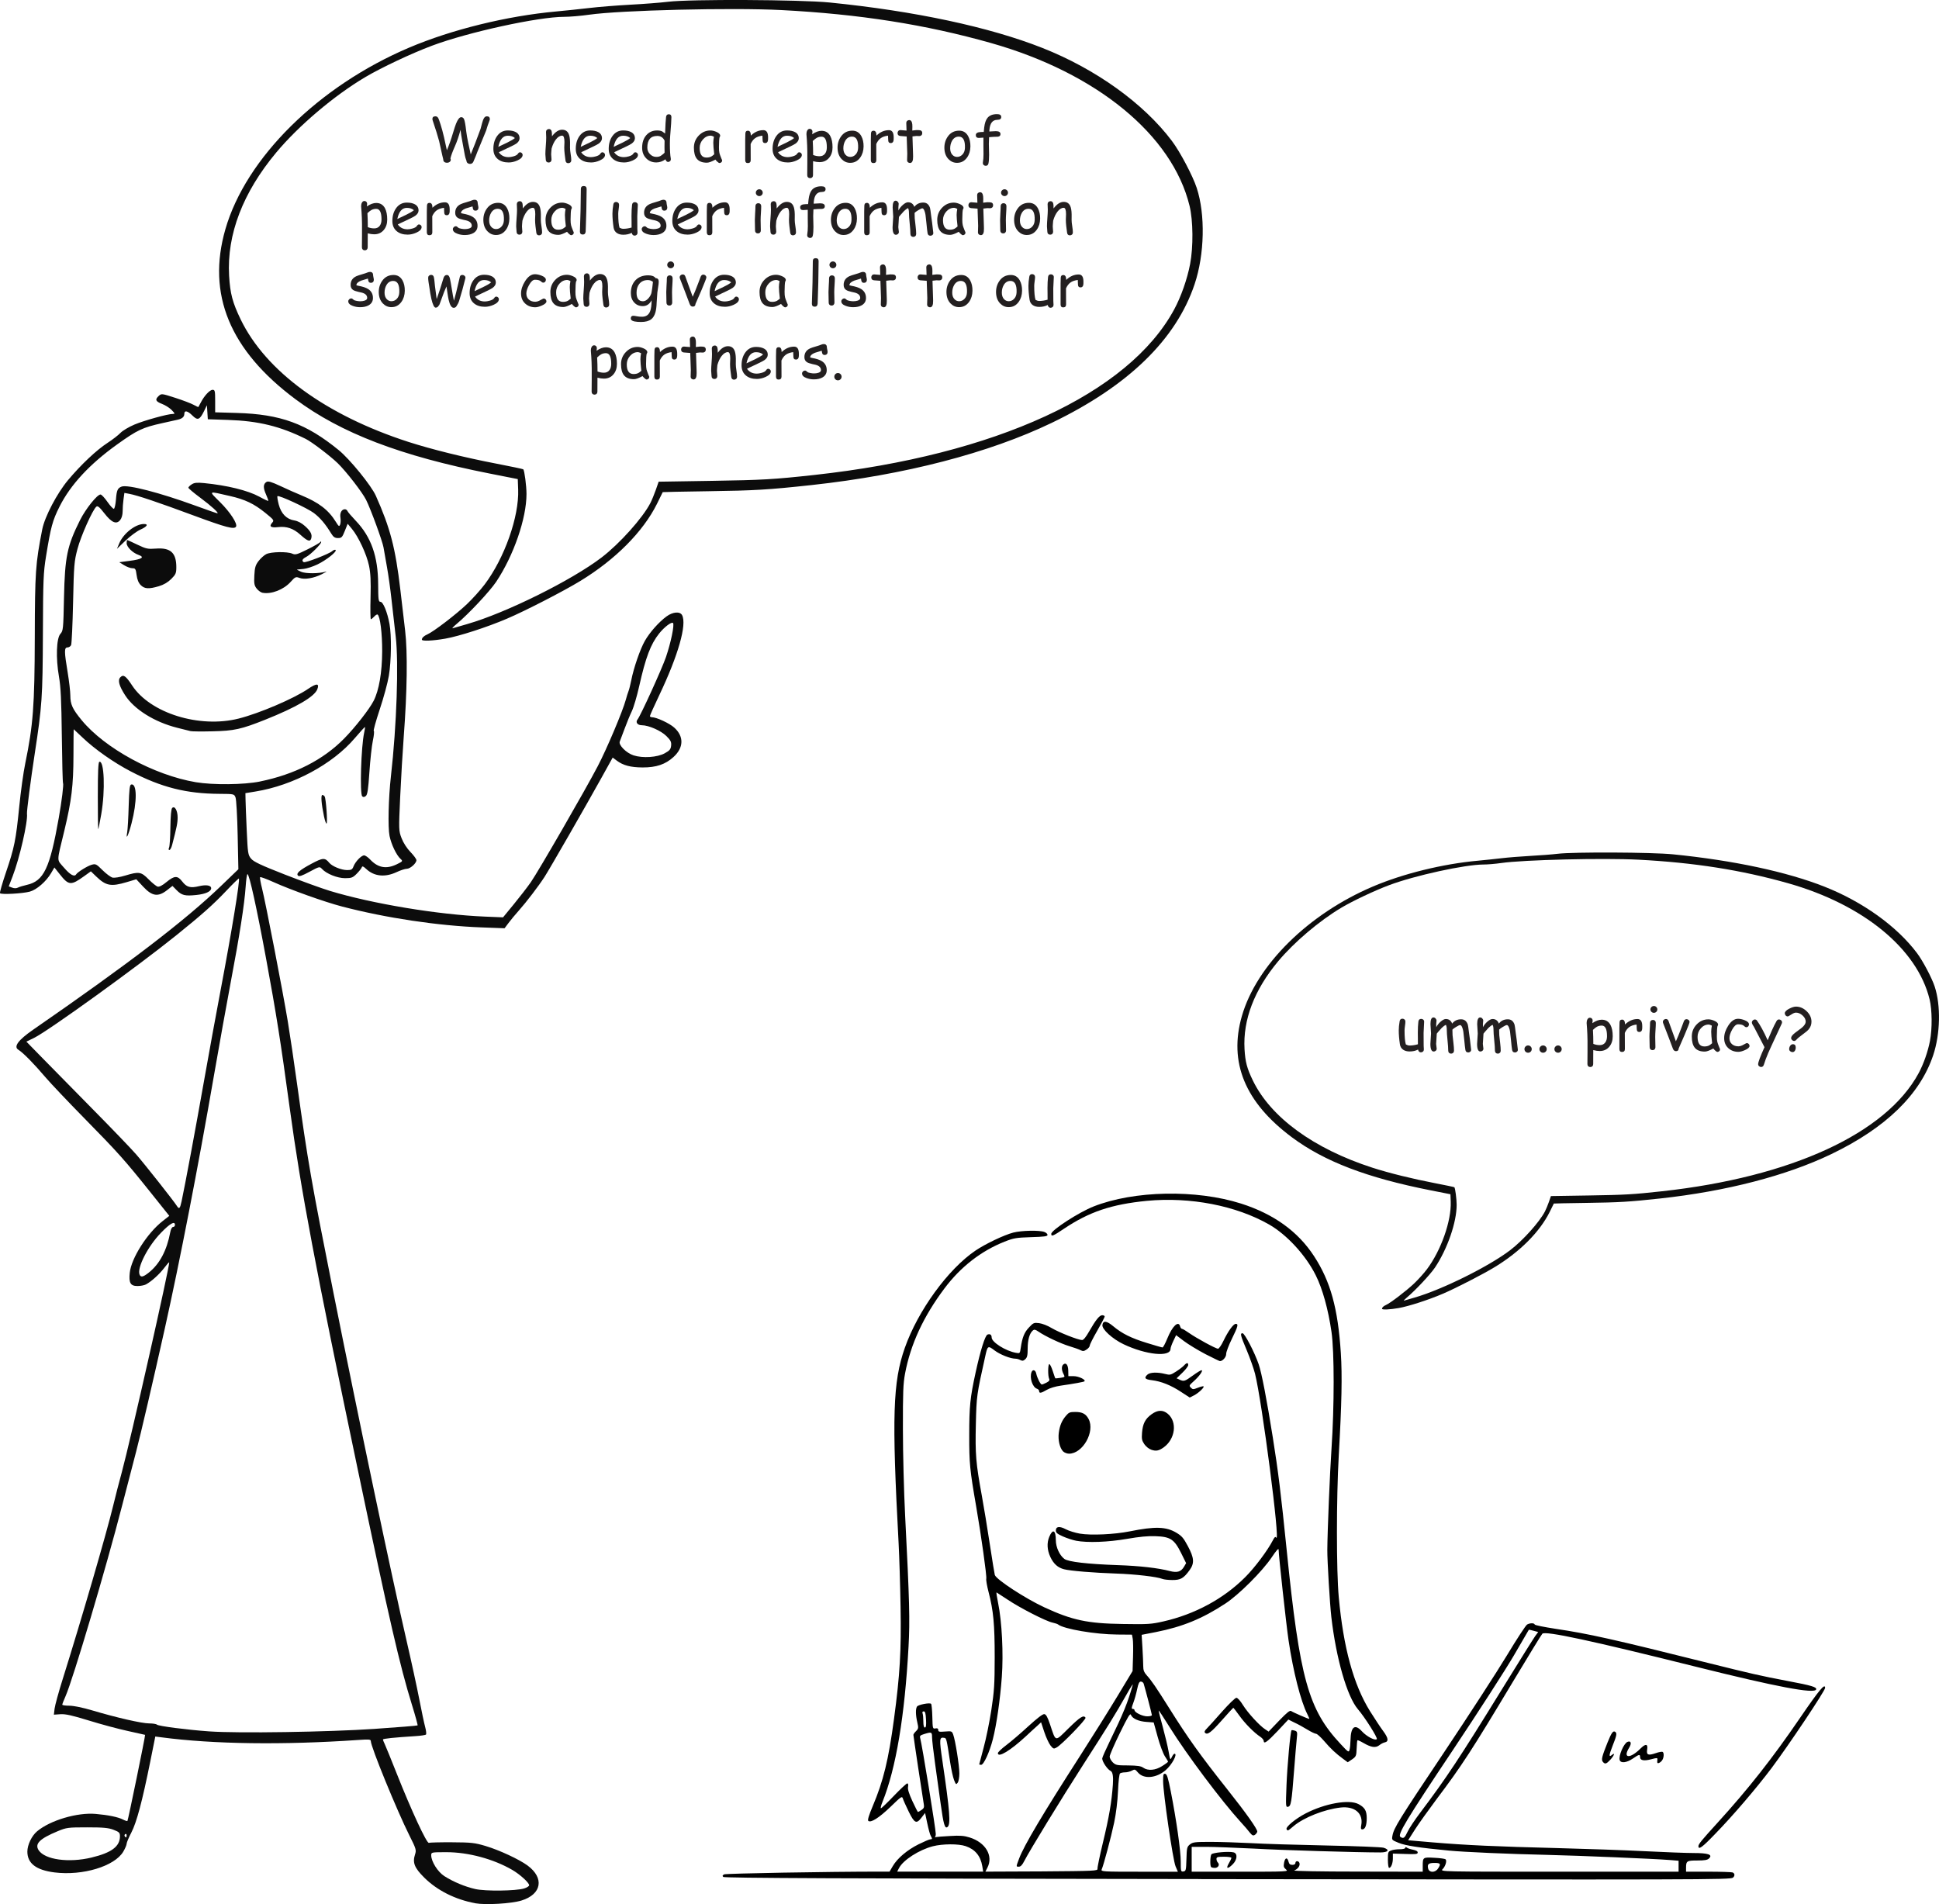 <?xml version="1.0" encoding="UTF-8"?>
<svg id="Layer_2" xmlns="http://www.w3.org/2000/svg" xmlns:xlink="http://www.w3.org/1999/xlink" viewBox="0 0 1934.61 1899.85">
  <defs>
    <style>
      .cls-1 {
        fill: #231f20;
      }

      .cls-2 {
        fill: none;
      }

      .cls-3 {
        clip-path: url(#clippath);
      }

      .cls-4 {
        fill: #0c0c0c;
      }
    </style>
    <clipPath id="clippath">
      <path class="cls-2" d="M1233.35,1453.26c26.84,134.13,34.72,150.93-102.07,150.93s-127.34,17.39-127.34-119.4c0-79.21,4.26-108.1,32.09-123.59,20.23-11.26,51.77-20.44,108.78-12.35,46.7,6.63,55.49,9.32,62.94,18.72s13.56,25.53,25.6,85.68Z"/>
    </clipPath>
  </defs>
  <g id="Layer_2-2" data-name="Layer_2">
    <g>
      <path class="cls-4" d="M474.11,1899c-19.82-3.65-37.9-12.73-50.78-25.5-9.88-9.79-11.92-14.98-9.21-23.21,1.42-4.36,1.07-5.55-5.78-19.17-12.26-24.47-38.36-88.23-38.36-93.85,0-1.74-1.77-1.9-12.36-1.16-75.09,5.17-144.82,4.22-196.44-2.62l-6.23-.8-5.07,25.24c-7.94,39.35-13.53,60.34-18.79,70.48-2.61,5-4.74,10.07-4.74,11.26s-1.49,4.68-3.29,7.78c-8.59,14.66-40.55,24.35-68.64,20.83-18.34-2.3-27.12-9.01-27.12-20.76,0-6.69,4.32-15.75,9.68-20.24,13.05-10.98,40.1-19.02,58.59-17.37,12.5,1.1,22.28,3.1,27.21,5.65,2.1,1.07,4.07,1.68,4.36,1.39.68-.68,18.11-85.64,17.62-85.94-.19-.12-7.91-1.83-17.14-3.83-9.23-1.98-26.66-6.65-38.74-10.4-16.76-5.17-23.54-6.69-28.54-6.36l-6.59.45.71-6.01c.41-3.32,4.03-16.56,8.1-29.47,18.69-59.5,43.74-145.56,50.43-173.33,2.13-8.84,5.93-23.66,8.49-32.93,8.36-30.57,48.49-208.35,47.3-209.55-.26-.26-2.52,2.3-5.04,5.65-4.64,6.17-12.81,13.53-18.24,16.4-1.61.84-5.36,1.55-8.33,1.55-6.97,0-8.78-3.07-7.71-13.21,1.49-14.53,17.4-39.55,32.8-51.59l6.64-5.23-18.82-23.56c-26.02-32.51-32.12-39.35-65.92-73.77-16.26-16.56-33.41-34.64-38.12-40.16-12.5-14.66-22.85-25.21-27.79-28.28q-7.36-4.59,14.62-19.83c95.82-66.24,152.02-109.25,187.69-143.63l17.27-16.62-.71-34.03c-.39-18.72-1.36-35.64-2.13-37.57-1.39-3.52-1.45-3.52-16.17-3.62-32.96-.17-57.82-6.45-88.29-22.34-17.12-8.91-35.93-22.15-48.01-33.67-4.84-4.65-8.91-8.46-9.01-8.46-.09,0-.19,11.92-.22,26.44-.07,29.67-1.9,44.75-9.07,74.64-7.91,32.77-7.84,28.34-.29,37.16,6.07,7.07,10.33,9.4,12.07,6.55,1.39-2.26,11.21-8.33,15.37-9.53,4.03-1.16,4.74-.8,10.91,5.36,3.64,3.61,8.13,6.94,9.97,7.42,1.9.45,7.26-.39,12.59-2,13.88-4.2,15.95-3.88,23.47,3.78,3.59,3.62,7.62,6.88,9.01,7.23,1.58.42,4.78-1.22,8.81-4.59,7.88-6.49,11.04-6.58,15.66-.55,4.39,5.74,8.13,6.78,16.72,4.71,7.26-1.71,12.17-.9,12.17,2.07,0,3.23-5.68,5.79-14.95,6.72-11.2,1.16-14.46.36-19.59-4.91l-4.07-4.16-5.13,4.03c-9.07,7.21-15.07,6.4-24.02-3.19l-6.94-7.46-9.33,2.78c-15.88,4.75-20.85,3.84-30.54-5.45l-5.45-5.26-6.59,4.75c-13.36,9.62-15.5,9.45-24.47-1.88l-5.33-6.71-3.36,5.71c-4.88,8.3-14.33,16.53-21.15,18.37-7.39,2-28.79,3.13-29.76,1.58-.39-.64,2.26-9.94,5.91-20.66,8.45-24.95,9.94-32.18,13.26-65.5,1.49-15.11,4.2-34.67,6.04-43.42,7.84-38.06,9.33-57.4,9.49-125.71.17-65.37.71-73.4,7.45-107.76,2.49-12.65,14.76-36.02,25.79-49.2,12.95-15.43,28.35-29.96,39.42-37.12,4.91-3.2,10.69-7.65,12.82-9.91,2.17-2.26,8.45-6.01,14.07-8.36,9.98-4.17,33.09-10.55,38.16-10.55,2.32,0,2.2-.42-1.1-3.88-2.07-2.13-6.39-4.88-9.65-6.13-6.49-2.49-7.26-4.39-3.19-8.07,2.58-2.36,3.1-2.29,16.4,2.01,7.52,2.41,15.75,5.55,18.24,6.93,2.49,1.42,4.65,2.39,4.84,2.17.16-.19,1.29-2.26,2.45-4.55,3.36-6.59,8.91-12.55,11.72-12.55,2.32,0,2.55,1.07,2.55,11.23v11.21l21.76.64c43.55,1.26,69.12,10.62,101.56,37.12,11.11,9.07,32.51,35.38,37,45.52,14.4,32.25,19.56,52.1,24.44,93.74,1.42,12.14,3.55,30.51,4.78,40.81,2.55,21.66,2.03,60.73-1.39,105.76-1.1,14.72-2.71,41.83-3.55,60.24-1.51,33.02-1.48,33.57,1.39,41.12,1.78,4.62,5.3,10.11,8.88,13.78,3.26,3.36,5.93,7.01,5.93,8.14,0,3.07-6.17,8.59-9.65,8.59-1.68,0-6.29,1.51-10.23,3.36-11.5,5.36-22.24,4.26-30.15-3.13-3.1-2.87-4.01-3.19-4.55-1.58-.39,1.1-2.68,3.97-5.07,6.36-3.81,3.84-5.17,4.36-11.56,4.36-7.69,0-18.69-4.42-23.08-9.3-2.22-2.45-2.55-2.39-12.33,2.87-7.3,3.97-10.43,5.04-11.5,3.94-2.26-2.26,1.45-5.55,13.63-12.04,11.23-5.98,13.2-6.07,17.59-.74,2.87,3.45,11.98,7.17,17.65,7.2,4.3,0,5.26-.51,6.46-3.64,1.8-4.78,7.81-11.04,10.59-11.04,1.19,0,3.93,1.87,6.1,4.2,7.79,8.23,16.07,9.71,26.4,4.74,6.14-3,6.3-3.2,3.88-5.4-4.13-3.71-9.23-14.4-11.01-22.95-1.74-8.55-1.07-38.06,1.39-59.59,5.72-50.3,7.88-113.15,4.78-139.21-1.16-9.94-3.03-26.5-4.17-36.8-1.12-10.33-3.16-25.08-4.58-32.79-1.39-7.75-2.94-16.47-3.42-19.44-.98-6.03-12.79-38.35-17.4-47.52-3.91-7.74-19.82-28.28-28.31-36.55-7.59-7.33-25.92-21.27-31.89-24.24-25.57-12.66-47.2-17.95-77.64-18.95l-20.07-.65-.45-7-.45-6.98-2.9,5.91c-4.26,8.72-6.4,9.52-11.56,4.36-4.78-4.78-8.07-5.49-8.07-1.74,0,3.01-2.13,4.91-6.69,5.91-1.83.42-8.74,1.97-15.4,3.42-19.63,4.36-24.76,6.79-44.84,21.15-27.57,19.73-46.61,40.29-57.59,62.11-7.03,14.02-8.71,20.28-13.49,49.78-2.62,16.07-2.91,23.47-3.1,77.35-.26,63.02-.88,72.09-8.11,119.12-4.1,26.77-8.1,57.69-7.78,60.24,1.03,7.78-7.4,44.49-14.31,62.4l-3.87,10.04,3.36,1.26c2.1.81,4.2.81,5.74,0,1.32-.71,5.36-1.93,8.91-2.74,16.95-3.78,23.02-16.56,31.9-66.88,3-16.92,5-33.39,4.26-34.61-.39-.58-.93-21.83-1.22-47.16-.42-35.7-1.07-49.07-2.88-59.31-3.2-18.4-2.52-38.22,1.49-42.55,2.74-2.98,2.9-4.72,3.55-35.93.88-40.83,3.13-51.78,16.02-77.54,5.68-11.3,17.07-25.54,20.44-25.54,1,0,4.1,3.33,6.91,7.36,2.8,4.03,5.71,7.13,6.42,6.91.74-.22,1.64-4.29,2.03-9.01.74-9.59,1.64-11.65,5.74-13.17,5.98-2.19,37.81,6.01,72.77,18.76,11.91,4.36,22.08,7.91,22.66,7.91,2.07,0-5.78-7.17-17.17-15.66-6.45-4.78-11.72-9.23-11.72-9.88s1.49-2.17,3.3-3.32c2.58-1.71,5.17-1.97,12.36-1.29,23.08,2.26,43.64,7.32,55.11,13.55,4.68,2.59,8.71,4.45,8.98,4.23.22-.22-.78-3.1-2.23-6.36-3.03-6.71-2.91-10.49.36-12.52,1.74-1.1,4.91-.17,14.07,4.1,6.49,3.07,15.72,7.17,20.5,9.1,17.75,7.3,27.31,14.63,34.77,26.7,2.8,4.52,3.32,4.84,4.19,2.58.55-1.39.68-4.51.3-6.91-.78-4.61,1.22-8.36,4.45-8.36,1.03,0,2.19.77,2.55,1.74.36.97,4.17,5.39,8.43,9.88,15.24,16.01,22.08,35.45,22.21,63.02.07,15.66.32,17.73,2.33,17.73,2.64.02,6.81,10.23,9,22.07,2.1,11.4,1.81,37.07-.64,51.65-1.12,6.94-5.26,22.12-9.13,33.68-3.84,11.59-6.52,21.21-5.91,21.43.58.2.19,4.59-.93,9.72-1.1,5.17-2.65,19.31-3.45,31.48-1.17,17.4-1.94,22.44-3.62,23.76-1.49,1.16-2.55,1.26-3.55.26-2.55-2.55-1.09-49.72,1.94-63.47.64-2.93,1.03-5.49.83-5.68-.22-.2-4.81,4.84-10.23,11.2-22.15,25.99-61.46,47.1-99.04,53.17l-10.04,1.64.13,6.62c.06,3.64.58,17.46,1.19,30.74,1.03,22.76,1.26,24.31,4.36,28.02,2.59,3.1,9.78,6.49,33.61,15.82,16.69,6.52,36.96,13.88,45.07,16.34,42.39,12.85,108.02,23.73,154.57,25.63l18.11.74,10.82-13.17c5.94-7.23,13.53-17.08,16.88-21.86,7.45-10.69,54.3-91.84,66.79-115.77,9.11-17.43,24.96-54.97,27.99-66.27.9-3.33,2.13-7.23,2.74-8.72.61-1.49,1.83-6.3,2.71-10.72,2.39-12.33,8.88-31.12,13.59-39.39,4.88-8.52,14.02-18.82,21.67-24.4,6.26-4.58,13.36-5.13,15.46-1.22,4.93,9.26-3.81,40.03-22.73,79.77-5.13,10.82-9.36,20.21-9.36,20.89s.9,1.19,1.97,1.19c4.52,0,17.5,6.01,22.27,10.33,9.82,8.84,9.53,20.02-.74,29.38-8.11,7.39-17.24,10.45-30.87,10.4-11.84-.07-19.27-2.01-25.59-6.72l-4.2-3.13-12.04,21.69c-15.21,27.41-50.91,89.55-55.98,97.4-5.88,9.11-18.31,25.38-25.56,33.48-3.59,4.01-8.26,9.65-10.4,12.53l-3.88,5.2-22.86-.84c-43.83-1.64-95.43-9.4-139.33-20.85-17.31-4.52-51.07-16.56-68.6-24.47-6.81-3.07-12.72-5.23-13.11-4.81-.42.41.45,5.49,1.91,11.26,3.58,14.14,20.66,102.34,25.63,132.26,2.17,13.17,6.4,41.48,9.33,62.92,10.72,77.38,14.17,97.21,36.29,208.25,24.34,122.25,58.14,283.15,72.99,347.37,4.78,20.63,10.45,46.84,12.65,58.24,2.2,11.42,4.81,23.76,5.81,27.44,1,3.68,1.39,7.17.88,7.71-.49.55-4.94,1.23-9.85,1.55-22.53,1.45-33.09,2.55-33.09,3.42,0,.55.84,2.71,1.88,4.84,1.03,2.16,6.39,15.33,11.94,29.35,14.4,36.41,29.89,69.76,31.99,68.92.94-.36,11.33-.62,23.12-.55,19.18.1,22.69.49,33.48,3.71,13.75,4.13,33.45,13.27,41.87,19.47,16.95,12.5,14.11,28.69-6.07,34.93-10.01,3.1-35.83,4.62-46.16,2.74v-.02ZM522.95,1884.28c2.74-.83,5.01-2.29,5.01-3.19,0-2.52-9.14-10.82-16.76-15.27-18.79-10.94-43.93-17.73-65.73-17.73-15.01,0-15.23.07-15.23,3.07,0,6.23,6.55,16.63,13.13,20.83,9.01,5.74,20.6,10.55,30.87,12.88,10.2,2.29,40.41,1.93,48.71-.59h0ZM91.24,1853.45c20.08-4.81,28.44-11.07,28.44-21.27,0-3.49-.74-4.26-6.36-6.43-5.13-1.97-10.17-2.45-26.44-2.45-19.15,0-20.54.2-29.45,3.91-17.92,7.45-23.02,12.56-18.85,18.92,6.2,9.46,29.96,12.75,52.65,7.33h0ZM126.36,1831.27c0-1.16-.61-1.71-1.36-1.26-.74.48-1,1.42-.58,2.1,1.12,1.83,1.93,1.51,1.93-.84h0ZM373.97,1725.03c23.15-1.59,42.36-3.13,42.68-3.45.29-.29-2.2-9.46-5.59-20.37-12.26-39.64-22.66-84.88-53.62-232.63-43.1-205.77-56.95-279.3-68.44-363.43-9.07-66.6-13.27-93.11-23.5-148.57-9.3-50.49-16.79-84.39-18.59-84.39-.55,0-1.36,5.62-1.81,12.46-1.13,17.12-6.13,49.3-14.88,95.3-4.03,21.37-11.62,63.54-16.85,93.72-15.72,90.94-33.83,184.15-49.03,252.35-11.17,50.17-24.21,106.11-28.54,122.49-2.17,8.1-8.5,32.47-14.08,54.2-15.82,61.54-48.93,173.04-56.33,189.76-1.81,4.04-3.26,7.85-3.26,8.43s3.16,1.03,7.03,1.03c4.26,0,13.36,1.84,23.08,4.74,23.96,7.13,49.2,12.92,56.56,12.92,3.55,0,7.07.55,7.74,1.22,1.55,1.49,29.96,5.17,52.17,6.74,28.4,2.04,118.92.65,165.25-2.51h0ZM148.38,1269.85c10.98-8.72,18.05-22.05,21.54-40.59.55-2.93,1.71-5,2.8-5,1,0,1.84-.9,1.84-2,0-4.3-4.84-1.62-13.98,7.84-12.92,13.26-23.96,34.77-21.37,41.55,1.19,3.1,3.55,2.65,9.17-1.8h0ZM181.14,1198.85c3.55-16.6,14.11-73.28,22.21-119.16,4.88-27.64,12.43-68.89,16.76-91.72,11.01-58.04,19.53-110.05,18.24-111.35-.29-.29-5.91,5.16-12.5,12.14-13.07,13.79-24.21,23.73-49.94,44.45-39.41,31.74-128.03,95.65-141.95,102.4l-7.64,3.71,15.46,15.82c8.49,8.72,31.21,31.8,50.45,51.3,19.27,19.5,38.97,40,43.74,45.52,8.52,9.78,37.45,46.42,40.42,51.16,2.32,3.69,3.19,2.91,4.74-4.29h0ZM259.37,779.76c34.6-7.04,63.11-21.59,83.97-42.81,11.11-11.3,25.21-29.35,29.47-37.7,5.33-10.43,8.4-28.28,8.5-49.26.09-18.12-2.07-35.26-4.62-36.83-.51-.32-2.03.61-3.36,2.07-1.32,1.45-2.81,2.64-3.3,2.64s-.64-9.78-.32-21.76c.42-16.43.03-24.21-1.55-31.79-2.36-11.24-10.53-28.8-17.02-36.58l-4.26-5.13-2.84,7.13c-2.55,6.39-3.26,7.13-6.81,7.13-3.07,0-4.62-1.03-6.69-4.42-5.84-9.59-11.14-15.85-17.43-20.59-6.52-4.91-35-18.08-36.29-16.78-.39.38.19,4.13,1.29,8.32,2.42,9.17,7.82,14.69,15.66,15.92,3.39.55,7.23,2.59,10.59,5.65,5.78,5.2,7.36,8.49,6.1,12.52-1.09,3.4-3.81,2.36-10.84-4-6.84-6.2-13.72-8.55-22.12-7.55-7.3.87-9.33-.64-5.94-4.39,2.13-2.36,1.78-2.84-7-9.94-11.21-9.04-20.08-13.27-35.12-16.69-22.37-5.13-21.64-5.59-9.78,6.2,10.07,10.01,17.56,21.56,15.82,24.37-1.84,2.98-10.01.81-42.45-11.2-35.31-13.11-55.94-20.05-64.11-21.57l-4.81-.9-.88,6.33c-.49,3.45-.87,8.88-.87,12.01,0,3.52-.94,6.84-2.45,8.72-3.78,4.68-8.53,2.64-15.85-6.79-4.78-6.13-6.62-7.65-7.94-6.55-3.71,3.07-15.43,29.28-18.79,42.07-3.32,12.53-3.61,15.92-4.42,53.53-.48,22.11-1.39,41.22-1.97,42.51s-2.2,2.36-3.62,2.36c-3.32,0-3.29,4.04.17,24.76,1.45,8.82,2.68,19.27,2.68,23.21,0,8.84,2.13,13.46,11.33,24.63,23.25,28.19,72.28,54.82,113.83,61.86,17.27,2.9,47.94,2.58,64.05-.68h0ZM189.95,729.46c-1.48-.36-7.45-1.88-13.26-3.32-22.54-5.69-42.64-18.24-51.78-32.32-6.17-9.55-7.65-15.2-4.81-18.07,3.07-3.07,5.4-1.42,11.75,8.23,18.17,27.67,67.18,42.87,106.3,32.99,20.66-5.23,55.07-19.92,69.21-29.6,8.53-5.81,11.56-5.68,9.24.36-2.81,7.43-21.05,18.05-52.07,30.41-23.89,9.52-30.9,11.07-52.5,11.55-10.65.26-20.6.17-22.08-.22h0ZM261.94,591.49c-1.64-.32-4.26-2.2-5.81-4.17-2.42-3.07-2.78-5.01-2.36-13.11.39-7.91,1.1-10.3,4.2-14.4,2.07-2.69,5.49-5.79,7.62-6.88,4.68-2.42,21.11-2.72,26.05-.49,3,1.39,4.81.87,15.11-4.26,6.45-3.19,12.17-6.45,12.69-7.26.64-.87,1-.9,1-.06.03,2.03-10.62,12.62-14.94,14.84-3.88,2.01-4.74,3.81-2.49,5.2,1.58.98,25.34-8.2,28.5-11.01,1.29-1.16,2.81-1.68,3.33-1.12,1.55,1.55-9.01,9.98-18.02,14.36-4.59,2.22-10.91,4.26-14.04,4.55-3.17.26-6.04.55-6.4.61-.39.07,1.42,1.03,4.01,2.2,4.55,2,17.75,1.97,24.76-.13,1.48-.42-.32.71-4.01,2.55-8.26,4.13-17.33,5.62-22.44,3.69-3.55-1.32-4.19-1.03-8.78,4.07-6.98,7.74-19.24,12.46-27.99,10.79v.03ZM140.43,583.83c-2.17-2.17-3.52-5.45-4.13-10.04-.81-6.13-1.22-6.81-4.26-6.81-1.83,0-5.51-1.36-8.2-3.01l-4.84-3,10.33-1.36c12.31-1.58,15.37-3.64,8.91-5.91-5.93-2.07-11.88-7.94-11.88-11.75,0-1.71.26-3.1.58-3.1.29,0,4.88,2.07,10.14,4.62,8.74,4.17,10.4,4.52,18.53,3.91,14.53-1.1,20.31,4.17,20.31,18.5,0,6.03-.55,7.3-5.07,11.82-3.33,3.32-7.55,5.81-12.3,7.2-10.04,3-14.31,2.74-18.12-1.07h0ZM118.94,542.22c4.07-9.85,16.04-19.31,24.5-19.37,5.01-.1,3.4,2.61-3.36,5.59-3.49,1.55-10.17,6.49-14.85,10.98l-8.52,8.17,2.23-5.36ZM663.29,751.58c4.88-2.69,5.97-4.01,6.32-7.65.36-3.62-.48-5.3-4.68-9.46-5.42-5.42-17.78-10.84-24.6-10.84-4.29,0-6.49-2.94-4.26-5.72,3.07-3.8,24.47-50.81,28.37-62.27,4.91-14.36,8.65-32.41,7.04-34.02-1.45-1.45-8.62,3.98-13.78,10.43-8.52,10.69-13.5,23.83-19.98,52.75-2.23,9.94-5.52,21.07-7.3,24.76-1.78,3.68-5,11.52-7.17,17.4-2.17,5.91-4.36,11.72-4.88,12.92-1.42,3.49,6.55,11.52,13.82,13.84,9.17,2.94,23.66,1.98,31.09-2.12h0ZM168.68,845.74c.61-1.29,1.23-10.36,1.32-20.17.17-11.72.78-18.37,1.81-19.4,2.52-2.49,5.42,2.64,5.42,9.52,0,5.3-.9,9.85-5.49,27.38-.71,2.78-1.93,5.03-2.74,5.03-.87,0-1-.87-.32-2.36h0ZM126.9,830.44c.49-2.71,1.17-14.43,1.49-26.09.52-17.04,1-21.27,2.55-21.6,5.84-1.26,5.97,17.05.26,38.9-3.13,12.01-5.91,17.66-4.3,8.78h0ZM97.6,794.22c0-23.89.41-33.74,1.51-34.09,4.91-1.64,6.04,28.5,1.91,52.26-1.39,7.98-2.72,14.69-2.98,14.95-.26.22-.45-14.66-.45-33.12h0ZM323.22,814.33c-2.58-12.26-3.26-21.11-1.61-21.11.78,0,1.81.68,2.32,1.51,1.32,2.13,3.01,25.7,1.94,26.96-.49.55-1.69-2.74-2.65-7.36h0ZM420.91,638.26c.03-1.88,1.97-3.74,5.58-5.33,6.07-2.64,28.67-19.95,39.36-30.12,5.55-5.26,13.56-14.14,17.76-19.73,19.78-26.28,34.38-67.64,33.38-94.59l-.39-10.46-28.12-5.55c-88.58-17.5-148.24-40.32-193.56-74.06-65.67-48.88-88.78-104.85-70.02-169.78,20.53-71.21,92.91-142.72,183.27-181.11,42.45-18.04,97.59-31.6,146.73-36.09,9.1-.84,23.92-2.39,32.93-3.45,8.98-1.1,27.35-2.55,40.8-3.29,13.5-.71,30.55-2.04,37.9-2.94,21.86-2.71,132.01-2.2,161.32.74,84.71,8.49,159.22,24.4,212.16,45.32,53.33,21.05,101.07,55.34,129.22,92.78,8.21,10.88,20.76,34.7,24.77,46.84,8.74,26.6,7.88,66.37-2.1,96.14-18.5,55.2-66.35,101.65-142.5,138.3-62.82,30.21-146.75,51.97-239.47,62.08-43.32,4.71-57.02,5.52-103.17,6.17-25.02.36-45.49.78-45.52.9-.03.17-2.62,5.42-5.75,11.69-13.88,27.89-41.48,55.63-76.57,77-16.73,10.2-54.95,29.86-73.02,37.55-20.15,8.62-47.78,17.53-61.73,19.98-12.43,2.16-23.27,2.64-23.24,1h0ZM466.4,622.6c38.28-10.98,104.14-43.64,133.84-66.37,18.02-13.78,40.9-39.32,48.59-54.17,1.51-2.93,4-8.98,5.55-13.4l2.78-8.03,52.88-.84c50.97-.81,61.59-1.42,102.4-5.88,180.72-19.79,313.66-81,359.15-165.29,6.84-12.72,12.94-30.09,15.82-45.16,3.29-17.21,3.03-43.39-.55-58.07-17.24-70.73-92.78-132.68-198.18-162.48-65.31-18.47-131.16-28.8-209.03-32.87-49.52-2.55-160.44.13-191.99,4.65-8.03,1.16-19.21,2.1-24.83,2.1-25.69,0-95.94,15.33-131.87,28.83-20.17,7.52-50.91,22.05-66.76,31.47-30.96,18.4-66.15,48.23-88.52,75-33.41,39.97-49.45,81.93-47.1,123.06,1.03,17.76,3.39,26.7,11.56,43.62,25.05,51.74,85.12,95.59,167.35,122.16,23.14,7.45,56.01,15.59,87.45,21.63,14.59,2.81,26.79,5.39,27.15,5.71,1.19,1.23,3.2,16.53,3.2,24.64.02,24.34-12.82,61.46-30.26,87.61-6.45,9.63-27.54,32.12-39.35,41.97-3.3,2.74-5.11,4.74-4.01,4.39,1.1-.32,7.72-2.26,14.73-4.26h0Z"/>
      <g>
        <path class="cls-1" d="M469.02,163.56c-.9,0-1.69-.25-2.37-.76-.78-.59-1.17-1.31-1.17-2.17-.9-2.36-1.46-4.29-1.7-5.77-.23-1.48-1.01-5.69-2.31-12.63-1-5.25-1.66-9.47-1.99-12.66-1.74,6.45-3.6,11.91-5.6,16.38-2.3,5.18-3.8,9.23-4.48,12.16.23.45.35.89.35,1.32,0,.88-.39,1.6-1.17,2.17-.7.53-1.5.79-2.4.79-2.64,0-3.96-1.18-3.96-3.54l-.91-3.72-3.19-14.36c-1.27-4.84-3.44-11.79-6.5-20.83-.14-.43-.21-.82-.21-1.17,0-1.82,1.03-2.72,3.08-2.72,1.27,0,2.25.69,2.93,2.08.35.7,1.06,2.72,2.14,6.06,1.15,3.54,2.3,7.79,3.46,12.77l2.84,12.95c2.09-4.84,4.17-10.74,6.24-17.7,1.27-4.24,2.24-7.18,2.9-8.82,1.76-4.32,3.47-6.47,5.13-6.47,1.37,0,2.33.69,2.9,2.08.7,1.68,1.42,5.68,2.14,12.01.39,3.2,1.05,7.05,1.99,11.54l2.52,11.51c2.62-6.29,5.89-14.79,9.81-25.52.21-.59.7-2.43,1.46-5.54.57-2.29,1.26-4.06,2.08-5.33.7-1.07,1.62-1.61,2.75-1.61,1.97,0,2.96.98,2.96,2.93,0,.33-.31,1.31-.94,2.93l-1.17,3.16-1.61,5.21-8.7,21.15c-.8,2.33-2.18,5.7-4.13,10.14-.7,1.31-1.76,1.96-3.16,1.96Z"/>
        <path class="cls-1" d="M507.46,162.1c-4.41,0-7.99-1.1-10.72-3.31-2.99-2.44-4.48-5.86-4.48-10.25,0-5.08,1.23-9.33,3.69-12.77,2.68-3.75,6.25-5.62,10.72-5.62,3.24,0,5.89.55,7.94,1.64,2.52,1.35,3.78,3.42,3.78,6.21,0,1.95-1.1,3.73-3.31,5.33-.98.7-3.05,1.8-6.21,3.28l-11.19,5.3c1.09,1.62,2.46,2.84,4.09,3.66s3.53,1.23,5.7,1.23c1.35,0,2.93-.25,4.75-.76,2.3-.64,3.79-1.49,4.45-2.53.66-1.04,1.38-1.57,2.14-1.57.68,0,1.29.26,1.83.78.54.52.81,1.12.81,1.8,0,2.17-1.75,4.03-5.24,5.6-2.99,1.33-5.9,1.99-8.73,1.99ZM506.67,135.41c-2.38,0-4.37.92-5.95,2.77s-2.76,4.62-3.54,8.33l8.99-4.28c3.54-1.72,6.05-3.21,7.56-4.48-1.68-1.56-4.03-2.34-7.06-2.34Z"/>
        <path class="cls-1" d="M567.05,162.83c-1.68,0-2.63-.92-2.84-2.75l-.82-6.42c-.27-2.29-.41-4.42-.41-6.42,0-.55.03-1.47.1-2.78.07-1.31.1-2.24.1-2.78,0-4.22-.78-6.33-2.34-6.33-2.19,0-4.28,1.3-6.27,3.9-1.8,2.36-3.2,5.35-4.22,8.96-.04.76-.13,1.72-.26,2.87-.12.98-.18,1.92-.18,2.84,0,.59.06,1.46.18,2.64s.18,2.05.18,2.64c0,.88-.27,1.59-.81,2.14s-1.23.82-2.07.82-1.55-.27-2.08-.82-.79-1.26-.79-2.14c0-.59-.06-1.46-.19-2.64s-.19-2.05-.19-2.64c0-2.01.14-4.8.42-8.36.28-3.56.42-6.35.42-8.36,0-.62-.03-1.55-.1-2.78s-.1-2.16-.1-2.78c0-.84.28-1.53.83-2.07.56-.54,1.25-.81,2.07-.81,1.8,0,2.78,1.27,2.96,3.81l.09,3.43c3.28-4.38,6.65-6.56,10.11-6.56,3.12,0,5.3,1.38,6.53,4.13.84,1.84,1.3,4.55,1.38,8.14v2.96l-.03,2.72c0,1.62.21,3.72.63,6.28.42,2.57.63,4.65.63,6.25,0,.86-.28,1.56-.83,2.09s-1.25.81-2.09.81Z"/>
        <path class="cls-1" d="M589.67,162.1c-4.41,0-7.99-1.1-10.72-3.31-2.99-2.44-4.48-5.86-4.48-10.25,0-5.08,1.23-9.33,3.69-12.77,2.68-3.75,6.25-5.62,10.72-5.62,3.24,0,5.89.55,7.94,1.64,2.52,1.35,3.78,3.42,3.78,6.21,0,1.95-1.1,3.73-3.31,5.33-.98.7-3.05,1.8-6.21,3.28l-11.19,5.3c1.09,1.62,2.46,2.84,4.09,3.66s3.53,1.23,5.7,1.23c1.35,0,2.93-.25,4.75-.76,2.3-.64,3.79-1.49,4.45-2.53.66-1.04,1.38-1.57,2.14-1.57.68,0,1.29.26,1.83.78.54.52.81,1.12.81,1.8,0,2.17-1.75,4.03-5.24,5.6-2.99,1.33-5.9,1.99-8.73,1.99ZM588.88,135.41c-2.38,0-4.37.92-5.95,2.77s-2.76,4.62-3.54,8.33l8.99-4.28c3.54-1.72,6.05-3.21,7.56-4.48-1.68-1.56-4.03-2.34-7.06-2.34Z"/>
        <path class="cls-1" d="M622.54,162.1c-4.41,0-7.99-1.1-10.72-3.31-2.99-2.44-4.48-5.86-4.48-10.25,0-5.08,1.23-9.33,3.69-12.77,2.68-3.75,6.25-5.62,10.72-5.62,3.24,0,5.89.55,7.94,1.64,2.52,1.35,3.78,3.42,3.78,6.21,0,1.95-1.1,3.73-3.31,5.33-.98.7-3.05,1.8-6.21,3.28l-11.19,5.3c1.09,1.62,2.46,2.84,4.09,3.66s3.53,1.23,5.7,1.23c1.35,0,2.93-.25,4.75-.76,2.3-.64,3.79-1.49,4.45-2.53.66-1.04,1.38-1.57,2.14-1.57.68,0,1.29.26,1.83.78.54.52.81,1.12.81,1.8,0,2.17-1.75,4.03-5.24,5.6-2.99,1.33-5.9,1.99-8.73,1.99ZM621.75,135.41c-2.38,0-4.37.92-5.95,2.77s-2.76,4.62-3.54,8.33l8.99-4.28c3.54-1.72,6.05-3.21,7.56-4.48-1.68-1.56-4.03-2.34-7.06-2.34Z"/>
        <path class="cls-1" d="M668.71,134.88c-.23,2.87-.35,5.74-.35,8.61,0,6.5.3,11.42.91,14.74.04.27.06.5.06.67,0,.78-.27,1.43-.82,1.93s-1.18.76-1.9.76c-1.21,0-2.1-.88-2.67-2.64-1.41,1.04-2.87,1.82-4.38,2.34s-3.09.79-4.73.79c-4.04,0-7.39-1.35-10.05-4.04-2.73-2.75-4.1-6.29-4.1-10.61,0-5.21,1.38-9.39,4.15-12.54,2.76-3.14,6.35-4.72,10.77-4.72,2.27,0,4.01.35,5.24,1.05l2.75,2.02c.27-8.22.6-13.76.97-16.61.25-1.74,1.14-2.61,2.67-2.61,1.78,0,2.67.95,2.67,2.84,0,2.71-.39,8.71-1.17,17.99ZM655.7,135.64c-3.28,0-5.74.97-7.38,2.92-1.64,1.94-2.46,4.87-2.46,8.77,0,2.52.89,4.69,2.68,6.5s3.88,2.72,6.28,2.72c1.64,0,3.03-.3,4.16-.91.66-.35,1.75-1.16,3.25-2.43.29-.25.58-.56.85-.91l-.09-5.07.03-3.4.06-3.46c-.74-1.58-1.73-2.77-2.96-3.56s-2.71-1.19-4.42-1.19Z"/>
        <path class="cls-1" d="M717.78,162.69c-.37,0-1.04-.43-2.02-1.29-.88-.8-1.53-1.51-1.96-2.14-1.88,1.02-3.53,1.78-4.95,2.3s-2.62.78-3.57.78c-4.57,0-7.9-1.29-9.99-3.87-1.97-2.42-2.96-6.13-2.96-11.13,0-4.73,1.63-8.77,4.88-12.13,3.25-3.36,7.13-5.04,11.65-5.04,1.7,0,3.6.44,5.71,1.32,2.66,1.09,3.98,2.41,3.98,3.96,0,.53-.2,1-.59,1.41-.2.74-.35,1.96-.45,3.66s-.17,3.88-.19,6.53c-.02,2.42.15,4.34.5,5.74.2.86.81,2.58,1.85,5.16.14.35.36.87.67,1.55l.18.5c0,.78-.27,1.43-.82,1.93s-1.18.76-1.9.76ZM711.69,142.32c0-.84.05-1.75.16-2.74.11-.99.27-2.04.48-3.15-.72-.37-1.34-.64-1.86-.82s-.93-.26-1.25-.26c-3.03,0-5.64,1.24-7.84,3.71-2.2,2.47-3.3,5.32-3.3,8.54s.57,5.61,1.7,7.21c1.13,1.6,2.83,2.4,5.1,2.4,1.88,0,3.47-.34,4.78-1.03.7-.37,1.69-1.11,2.96-2.23-.62-5.17-.94-9.05-.94-11.63Z"/>
        <path class="cls-1" d="M766.33,139.1c-.14,2.44-1.11,3.66-2.93,3.66-1.68,0-2.52-.97-2.52-2.9,0-.37-.03-1.05-.09-2.05l-.09-2.46c-3.09.37-5.56,1.24-7.41,2.61-1.74,1.27-3.18,3.18-4.34,5.74l.06,16.05c0,1.97-.97,2.96-2.9,2.96-1.72,0-2.58-.99-2.58-2.96v-20.57c0-.64.02-1.61.07-2.9s.07-2.26.07-2.9c0-1.97.86-2.96,2.58-2.96,1.91,0,2.88,1.62,2.9,4.86,3.75-3.61,7.91-5.42,12.48-5.42,1.58,0,2.76.6,3.54,1.79.78,1.19,1.17,2.99,1.17,5.39,0,1.02,0,1.7-.03,2.05Z"/>
        <path class="cls-1" d="M786.04,162.1c-4.41,0-7.99-1.1-10.72-3.31-2.99-2.44-4.48-5.86-4.48-10.25,0-5.08,1.23-9.33,3.69-12.77,2.68-3.75,6.25-5.62,10.72-5.62,3.24,0,5.89.55,7.94,1.64,2.52,1.35,3.78,3.42,3.78,6.21,0,1.95-1.1,3.73-3.31,5.33-.98.7-3.05,1.8-6.21,3.28l-11.19,5.3c1.09,1.62,2.46,2.84,4.09,3.66s3.53,1.23,5.7,1.23c1.35,0,2.93-.25,4.75-.76,2.3-.64,3.79-1.49,4.45-2.53.66-1.04,1.38-1.57,2.14-1.57.68,0,1.29.26,1.83.78.54.52.81,1.12.81,1.8,0,2.17-1.75,4.03-5.24,5.6-2.99,1.33-5.9,1.99-8.73,1.99ZM785.25,135.41c-2.38,0-4.37.92-5.95,2.77s-2.76,4.62-3.54,8.33l8.99-4.28c3.54-1.72,6.05-3.21,7.56-4.48-1.68-1.56-4.03-2.34-7.06-2.34Z"/>
        <path class="cls-1" d="M817.68,161.78c-1.95,0-4.1-.31-6.45-.94l-.06,14c0,.86-.27,1.56-.81,2.11s-1.23.82-2.07.82-1.53-.27-2.07-.82-.81-1.25-.81-2.11l.09-11.72v-11.69c-.06-4.28-.21-8.17-.44-11.69l-.44-5.95c0-1.39.25-2.56.76-3.52.59-1.15,1.44-1.73,2.55-1.73.76,0,1.4.27,1.92.81.52.54.78,1.2.78,1.98,0,.18-.03.5-.09.97-.1.61-.17,1.16-.21,1.67,1.68-1.15,3.3-2.02,4.86-2.59,1.56-.58,3.06-.86,4.48-.86,4,0,6.93,1.78,8.79,5.33,1.46,2.81,2.2,6.53,2.2,11.16,0,4.22-1.13,7.7-3.4,10.43-2.4,2.89-5.61,4.34-9.61,4.34ZM819.71,136.38c-1.8,0-3.42.4-4.86,1.2-1.04.57-2.34,1.6-3.93,3.11.25,4.43.38,9.09.38,13.97,2.13.82,4.26,1.23,6.39,1.23,2.44,0,4.31-.91,5.6-2.72,1.11-1.58,1.67-3.63,1.67-6.15,0-3.55-.43-6.21-1.3-7.98-.87-1.77-2.18-2.65-3.94-2.65Z"/>
        <path class="cls-1" d="M848.3,162.48c-3.28,0-6.1-1.21-8.47-3.63-2.64-2.7-4.02-6.32-4.16-10.87-.12-4.41,1-8.3,3.34-11.66,2.73-3.96,6.54-5.95,11.43-5.95,3.91,0,6.87,1.79,8.88,5.36,1.6,2.89,2.37,6.37,2.31,10.43-.06,4.34-1.19,8.04-3.4,11.1-2.5,3.48-5.81,5.21-9.93,5.21ZM850.06,136.32c-2.87-.02-5.11,1.35-6.71,4.1-1.27,2.21-1.9,4.73-1.9,7.56s.77,5.04,2.31,6.62c1.29,1.31,2.8,1.96,4.54,1.96,2.03,0,3.78-.74,5.24-2.23,1.66-1.64,2.54-3.86,2.64-6.65.27-7.56-1.77-11.35-6.12-11.37Z"/>
        <path class="cls-1" d="M891.66,139.1c-.14,2.44-1.11,3.66-2.93,3.66-1.68,0-2.52-.97-2.52-2.9,0-.37-.03-1.05-.09-2.05l-.09-2.46c-3.09.37-5.56,1.24-7.41,2.61-1.74,1.27-3.18,3.18-4.34,5.74l.06,16.05c0,1.97-.97,2.96-2.9,2.96-1.72,0-2.58-.99-2.58-2.96v-20.57c0-.64.02-1.61.07-2.9s.07-2.26.07-2.9c0-1.97.86-2.96,2.58-2.96,1.91,0,2.88,1.62,2.9,4.86,3.75-3.61,7.91-5.42,12.48-5.42,1.58,0,2.76.6,3.54,1.79.78,1.19,1.17,2.99,1.17,5.39,0,1.02,0,1.7-.03,2.05Z"/>
        <path class="cls-1" d="M917.29,135.79c-.41,0-.89-.02-1.45-.06-.56-.04-1.04-.06-1.45-.06-.45,0-1.78.15-3.98.44l.56,17.31.03,1.29.03,1.49c.08,4.28-.95,6.42-3.08,6.42-.78,0-1.46-.25-2.04-.76s-.86-1.14-.86-1.9.03-1.86.09-3.34c.06-1.48.09-2.6.09-3.34l-.59-17.11c-1.43-.06-3.59-.22-6.5-.5-1.74-.23-2.61-1.2-2.61-2.9,0-.86.26-1.57.79-2.14.53-.57,1.2-.85,2.02-.85l6.15.5c0-1-.04-2.33-.13-4s-.13-2.88-.13-3.62c0-.82.28-1.5.85-2.04.57-.54,1.26-.81,2.08-.81,1.76,0,2.78,1.44,3.08,4.31.06.72.09,1.59.09,2.61l-.06,1.7-.03,1.82c2.42-.31,3.81-.47,4.16-.47,2.03,0,3.36.1,3.98.29,1.19.39,1.79,1.31,1.79,2.75,0,.86-.27,1.57-.81,2.12s-1.23.83-2.07.83Z"/>
        <path class="cls-1" d="M954.88,162.48c-3.28,0-6.1-1.21-8.47-3.63-2.64-2.7-4.02-6.32-4.16-10.87-.12-4.41,1-8.3,3.34-11.66,2.73-3.96,6.54-5.95,11.43-5.95,3.91,0,6.87,1.79,8.88,5.36,1.6,2.89,2.37,6.37,2.31,10.43-.06,4.34-1.19,8.04-3.4,11.1-2.5,3.48-5.81,5.21-9.93,5.21ZM956.64,136.32c-2.87-.02-5.11,1.35-6.71,4.1-1.27,2.21-1.9,4.73-1.9,7.56s.77,5.04,2.31,6.62c1.29,1.31,2.8,1.96,4.54,1.96,2.03,0,3.78-.74,5.24-2.23,1.66-1.64,2.54-3.86,2.64-6.65.27-7.56-1.77-11.35-6.12-11.37Z"/>
        <path class="cls-1" d="M995.14,119.56c-4.73,0-7.37,3.28-7.94,9.84l-.09,1.82c3.32-.23,5.47-.35,6.45-.35,3.11,0,4.66.98,4.66,2.93,0,1.43-.76,2.28-2.29,2.55-.66.12-1.44.16-2.33.13s-3.14.1-6.75.4l-.23,6.68c0,1.21.04,3.03.12,5.45.08,2.42.12,4.23.12,5.42,0,3.71-.21,6.6-.64,8.67-.33,1.56-1.24,2.34-2.72,2.34-.8,0-1.48-.26-2.05-.78s-.85-1.17-.85-1.95c0-.16.02-.35.06-.59.41-2.54.62-5.3.62-8.29l-.09-8v-8.5c-2.44.2-3.98.29-4.63.29-1.97,0-2.96-.95-2.96-2.84s1.71-2.95,5.13-3.05l2.81-.09c.06-1.09.21-2.58.44-4.45.51-4.34,1.6-7.53,3.28-9.58,2.03-2.48,5.21-3.72,9.52-3.72,2.79,0,4.19.95,4.19,2.84s-1.27,2.81-3.81,2.81Z"/>
        <path class="cls-1" d="M373.37,233.78c-1.95,0-4.1-.31-6.45-.94l-.06,14c0,.86-.27,1.56-.81,2.11s-1.23.82-2.07.82-1.53-.27-2.07-.82-.81-1.25-.81-2.11l.09-11.72v-11.69c-.06-4.28-.21-8.17-.44-11.69l-.44-5.95c0-1.39.25-2.56.76-3.52.59-1.15,1.44-1.73,2.55-1.73.76,0,1.4.27,1.92.81.52.54.78,1.2.78,1.98,0,.18-.03.5-.09.97-.1.61-.17,1.16-.21,1.67,1.68-1.15,3.3-2.02,4.86-2.59,1.56-.58,3.06-.86,4.48-.86,4,0,6.93,1.78,8.79,5.33,1.46,2.81,2.2,6.53,2.2,11.16,0,4.22-1.13,7.7-3.4,10.43-2.4,2.89-5.61,4.34-9.61,4.34ZM375.39,208.38c-1.8,0-3.42.4-4.86,1.2-1.04.57-2.34,1.6-3.93,3.11.25,4.43.38,9.09.38,13.97,2.13.82,4.26,1.23,6.39,1.23,2.44,0,4.31-.91,5.6-2.72,1.11-1.58,1.67-3.63,1.67-6.15,0-3.55-.43-6.21-1.3-7.98-.87-1.77-2.18-2.65-3.94-2.65Z"/>
        <path class="cls-1" d="M406.68,234.1c-4.41,0-7.99-1.1-10.72-3.31-2.99-2.44-4.48-5.86-4.48-10.25,0-5.08,1.23-9.33,3.69-12.77,2.68-3.75,6.25-5.62,10.72-5.62,3.24,0,5.89.55,7.94,1.64,2.52,1.35,3.78,3.42,3.78,6.21,0,1.95-1.1,3.73-3.31,5.33-.98.7-3.05,1.8-6.21,3.28l-11.19,5.3c1.09,1.62,2.46,2.84,4.09,3.66s3.53,1.23,5.7,1.23c1.35,0,2.93-.25,4.75-.76,2.3-.64,3.79-1.49,4.45-2.53.66-1.04,1.38-1.57,2.14-1.57.68,0,1.29.26,1.83.78.54.52.81,1.12.81,1.8,0,2.17-1.75,4.03-5.24,5.6-2.99,1.33-5.9,1.99-8.73,1.99ZM405.89,207.41c-2.38,0-4.37.92-5.95,2.77s-2.76,4.62-3.54,8.33l8.99-4.28c3.54-1.72,6.05-3.21,7.56-4.48-1.68-1.56-4.03-2.34-7.06-2.34Z"/>
        <path class="cls-1" d="M448.66,211.1c-.14,2.44-1.11,3.66-2.93,3.66-1.68,0-2.52-.97-2.52-2.9,0-.37-.03-1.05-.09-2.05l-.09-2.46c-3.09.37-5.56,1.24-7.41,2.61-1.74,1.27-3.18,3.18-4.34,5.74l.06,16.05c0,1.97-.97,2.96-2.9,2.96-1.72,0-2.58-.99-2.58-2.96v-20.57c0-.64.02-1.61.07-2.9s.07-2.26.07-2.9c0-1.97.86-2.96,2.58-2.96,1.91,0,2.88,1.62,2.9,4.86,3.75-3.61,7.91-5.42,12.48-5.42,1.58,0,2.76.6,3.54,1.79.78,1.19,1.17,2.99,1.17,5.39,0,1.02,0,1.7-.03,2.05Z"/>
        <path class="cls-1" d="M474.47,210.19c-1.07,0-1.83-.36-2.26-1.08-.29-.51-.55-1.56-.76-3.16-1.46.37-3.72,1.05-6.77,2.05-3.14,1.25-4.73,2.79-4.75,4.63.59.22,1.16.37,1.73.47,4.49.8,7.83,1.9,10.02,3.31,3.18,2.05,4.78,5.02,4.78,8.91,0,3.18-1.38,5.59-4.13,7.21-2.29,1.33-5.18,1.99-8.67,1.99-2.56,0-5-.43-7.32-1.29-3.01-1.09-4.51-2.62-4.51-4.57,0-.78.31-1.46.92-2.05s1.31-.88,2.09-.88c.61,0,1.39.47,2.34,1.41.47.45,1.52.82,3.16,1.11,1.31.23,2.41.35,3.31.35,1.64,0,3.09-.19,4.34-.59,1.82-.57,2.72-1.46,2.72-2.7,0-2.66-1.86-4.45-5.57-5.39l-3.05-.67c-2.6-.57-4.44-1.23-5.54-1.99-1.58-1.09-2.37-2.74-2.37-4.95,0-4.08,1.92-6.99,5.77-8.73,1.17-.53,3.05-1.16,5.62-1.89s4.42-1.35,5.54-1.86c.8-.35,1.67-.53,2.61-.53.84,0,1.53.27,2.07.82.54.55.81,1.26.81,2.14,0,.57.12,1.4.37,2.49.24,1.09.37,1.92.37,2.49,0,.88-.27,1.59-.81,2.14-.54.55-1.23.82-2.07.82Z"/>
        <path class="cls-1" d="M494.89,234.48c-3.28,0-6.1-1.21-8.47-3.63-2.64-2.7-4.02-6.32-4.16-10.87-.12-4.41,1-8.3,3.34-11.66,2.73-3.96,6.54-5.95,11.43-5.95,3.91,0,6.87,1.79,8.88,5.36,1.6,2.89,2.37,6.37,2.31,10.43-.06,4.34-1.19,8.04-3.4,11.1-2.5,3.48-5.81,5.21-9.93,5.21ZM496.65,208.32c-2.87-.02-5.11,1.35-6.71,4.1-1.27,2.21-1.9,4.73-1.9,7.56s.77,5.04,2.31,6.62c1.29,1.31,2.8,1.96,4.54,1.96,2.03,0,3.78-.74,5.24-2.23,1.66-1.64,2.54-3.86,2.64-6.65.27-7.56-1.77-11.35-6.12-11.37Z"/>
        <path class="cls-1" d="M537.93,234.83c-1.68,0-2.63-.92-2.84-2.75l-.82-6.42c-.27-2.29-.41-4.42-.41-6.42,0-.55.03-1.47.1-2.78.07-1.31.1-2.24.1-2.78,0-4.22-.78-6.33-2.34-6.33-2.19,0-4.28,1.3-6.27,3.9-1.8,2.36-3.2,5.35-4.22,8.96-.04.76-.13,1.72-.26,2.87-.12.98-.18,1.92-.18,2.84,0,.59.06,1.46.18,2.64s.18,2.05.18,2.64c0,.88-.27,1.59-.81,2.14s-1.23.82-2.07.82-1.55-.27-2.08-.82-.79-1.26-.79-2.14c0-.59-.06-1.46-.19-2.64s-.19-2.05-.19-2.64c0-2.01.14-4.8.42-8.36.28-3.56.42-6.35.42-8.36,0-.62-.03-1.55-.1-2.78s-.1-2.16-.1-2.78c0-.84.28-1.53.83-2.07.56-.54,1.25-.81,2.07-.81,1.8,0,2.78,1.27,2.96,3.81l.09,3.43c3.28-4.38,6.65-6.56,10.11-6.56,3.12,0,5.3,1.38,6.53,4.13.84,1.84,1.3,4.55,1.38,8.14v2.96l-.03,2.72c0,1.62.21,3.72.63,6.28.42,2.57.63,4.65.63,6.25,0,.86-.28,1.56-.83,2.09s-1.25.81-2.09.81Z"/>
        <path class="cls-1" d="M569.75,234.69c-.37,0-1.04-.43-2.02-1.29-.88-.8-1.53-1.51-1.96-2.14-1.88,1.02-3.53,1.78-4.95,2.3s-2.62.78-3.57.78c-4.57,0-7.9-1.29-9.99-3.87-1.97-2.42-2.96-6.13-2.96-11.13,0-4.73,1.63-8.77,4.88-12.13,3.25-3.36,7.13-5.04,11.65-5.04,1.7,0,3.6.44,5.71,1.32,2.66,1.09,3.98,2.41,3.98,3.96,0,.53-.2,1-.59,1.41-.2.74-.35,1.96-.45,3.66s-.17,3.88-.19,6.53c-.02,2.42.15,4.34.5,5.74.2.86.81,2.58,1.85,5.16.14.35.36.87.67,1.55l.18.5c0,.78-.27,1.43-.82,1.93s-1.18.76-1.9.76ZM563.65,214.32c0-.84.05-1.75.16-2.74.11-.99.27-2.04.48-3.15-.72-.37-1.34-.64-1.86-.82s-.93-.26-1.25-.26c-3.03,0-5.64,1.24-7.84,3.71-2.2,2.47-3.3,5.32-3.3,8.54s.57,5.61,1.7,7.21c1.13,1.6,2.83,2.4,5.1,2.4,1.88,0,3.47-.34,4.78-1.03.7-.37,1.69-1.11,2.96-2.23-.62-5.17-.94-9.05-.94-11.63Z"/>
        <path class="cls-1" d="M585.01,209.72l-.44,14.56c0,1.54-.08,3.81-.23,6.8-.2,1.95-1.15,2.93-2.87,2.93-1.91,0-2.87-1-2.87-2.99,0-2.36.11-5.91.32-10.65.21-4.74.32-8.29.32-10.65,0-3.09.05-6.62.15-10.59.1-3.97.15-7.5.15-10.59,0-1.95.96-2.93,2.87-2.93s2.9.98,2.9,2.93c0,3.09-.05,6.62-.15,10.59-.1,3.97-.15,7.5-.15,10.59Z"/>
        <path class="cls-1" d="M635.84,215.64c0,1.41,0,3.52.03,6.33s.03,4.92.03,6.33c0,.43.03,1.08.1,1.96s.1,1.53.1,1.96c0,.84-.28,1.53-.85,2.07s-1.26.81-2.08.81c-1.5,0-2.46-.93-2.87-2.78-2.44,1.27-5.25,1.9-8.44,1.9-2.56,0-4.68-.57-6.36-1.7-1.86-1.25-2.96-3.08-3.31-5.48-.76-5.17-1.14-9.79-1.14-13.83,0-2.68.29-5.72.88-9.14.27-1.7,1.2-2.55,2.78-2.55.84,0,1.54.27,2.11.81.57.54.85,1.23.85,2.07,0,.9-.14,2.33-.42,4.31-.28,1.97-.42,3.48-.42,4.51,0,3.26.11,6.05.32,8.38.21,2.33.54,4.19.97,5.6.64.35,1.28.62,1.9.81.62.19,1.24.28,1.85.28,2.62,0,5.38-.42,8.29-1.26l-.03-5.95-.06-5.68c0-4.22.19-7.88.56-10.99.21-1.8,1.16-2.7,2.84-2.7.84,0,1.54.27,2.11.82.57.55.83,1.23.79,2.05l-.53,11.07Z"/>
        <path class="cls-1" d="M662.91,210.19c-1.07,0-1.83-.36-2.26-1.08-.29-.51-.55-1.56-.76-3.16-1.46.37-3.72,1.05-6.77,2.05-3.14,1.25-4.73,2.79-4.75,4.63.59.22,1.16.37,1.73.47,4.49.8,7.83,1.9,10.02,3.31,3.18,2.05,4.78,5.02,4.78,8.91,0,3.18-1.38,5.59-4.13,7.21-2.29,1.33-5.18,1.99-8.67,1.99-2.56,0-5-.43-7.32-1.29-3.01-1.09-4.51-2.62-4.51-4.57,0-.78.31-1.46.92-2.05s1.31-.88,2.09-.88c.61,0,1.39.47,2.34,1.41.47.45,1.52.82,3.16,1.11,1.31.23,2.41.35,3.31.35,1.64,0,3.09-.19,4.34-.59,1.82-.57,2.72-1.46,2.72-2.7,0-2.66-1.86-4.45-5.57-5.39l-3.05-.67c-2.6-.57-4.44-1.23-5.54-1.99-1.58-1.09-2.37-2.74-2.37-4.95,0-4.08,1.92-6.99,5.77-8.73,1.17-.53,3.05-1.16,5.62-1.89s4.42-1.35,5.54-1.86c.8-.35,1.67-.53,2.61-.53.84,0,1.53.27,2.07.82.54.55.81,1.26.81,2.14,0,.57.12,1.4.37,2.49.24,1.09.37,1.92.37,2.49,0,.88-.27,1.59-.81,2.14-.54.55-1.23.82-2.07.82Z"/>
        <path class="cls-1" d="M686.02,234.1c-4.41,0-7.99-1.1-10.72-3.31-2.99-2.44-4.48-5.86-4.48-10.25,0-5.08,1.23-9.33,3.69-12.77,2.68-3.75,6.25-5.62,10.72-5.62,3.24,0,5.89.55,7.94,1.64,2.52,1.35,3.78,3.42,3.78,6.21,0,1.95-1.1,3.73-3.31,5.33-.98.7-3.05,1.8-6.21,3.28l-11.19,5.3c1.09,1.62,2.46,2.84,4.09,3.66s3.53,1.23,5.7,1.23c1.35,0,2.93-.25,4.75-.76,2.3-.64,3.79-1.49,4.45-2.53.66-1.04,1.38-1.57,2.14-1.57.68,0,1.29.26,1.83.78.54.52.81,1.12.81,1.8,0,2.17-1.75,4.03-5.24,5.6-2.99,1.33-5.9,1.99-8.73,1.99ZM685.23,207.41c-2.38,0-4.37.92-5.95,2.77s-2.76,4.62-3.54,8.33l8.99-4.28c3.54-1.72,6.05-3.21,7.56-4.48-1.68-1.56-4.03-2.34-7.06-2.34Z"/>
        <path class="cls-1" d="M728.01,211.1c-.14,2.44-1.11,3.66-2.93,3.66-1.68,0-2.52-.97-2.52-2.9,0-.37-.03-1.05-.09-2.05l-.09-2.46c-3.09.37-5.56,1.24-7.41,2.61-1.74,1.27-3.18,3.18-4.34,5.74l.06,16.05c0,1.97-.97,2.96-2.9,2.96-1.72,0-2.58-.99-2.58-2.96v-20.57c0-.64.02-1.61.07-2.9s.07-2.26.07-2.9c0-1.97.86-2.96,2.58-2.96,1.91,0,2.88,1.62,2.9,4.86,3.75-3.61,7.91-5.42,12.48-5.42,1.58,0,2.76.6,3.54,1.79.78,1.19,1.17,2.99,1.17,5.39,0,1.02,0,1.7-.03,2.05Z"/>
        <path class="cls-1" d="M758.89,219.45c0,1.17.03,2.93.1,5.26.07,2.33.1,4.09.1,5.26,0,.86-.26,1.56-.79,2.11-.53.55-1.22.82-2.08.82s-1.53-.27-2.07-.82c-.54-.55-.81-1.25-.81-2.11,0-1.17-.03-2.92-.1-5.26-.07-2.33-.1-4.09-.1-5.26,0-1.83.1-4.13.29-6.87.2-2.74.29-5.03.29-6.87,0-.88.27-1.59.81-2.14.54-.55,1.23-.82,2.07-.82s1.53.27,2.07.82c.54.55.81,1.26.81,2.14,0,1.84-.1,4.13-.29,6.87-.2,2.74-.29,5.04-.29,6.87ZM757.57,195.66c-.94,0-1.75-.33-2.43-1-.68-.66-1.03-1.46-1.03-2.4s.34-1.74,1.03-2.4c.68-.66,1.49-1,2.43-1s1.74.33,2.42,1c.67.66,1.01,1.46,1.01,2.4s-.34,1.74-1.01,2.4c-.67.66-1.48,1-2.42,1Z"/>
        <path class="cls-1" d="M791.26,234.83c-1.68,0-2.63-.92-2.84-2.75l-.82-6.42c-.27-2.29-.41-4.42-.41-6.42,0-.55.03-1.47.1-2.78.07-1.31.1-2.24.1-2.78,0-4.22-.78-6.33-2.34-6.33-2.19,0-4.28,1.3-6.27,3.9-1.8,2.36-3.2,5.35-4.22,8.96-.04.76-.13,1.72-.26,2.87-.12.98-.18,1.92-.18,2.84,0,.59.06,1.46.18,2.64s.18,2.05.18,2.64c0,.88-.27,1.59-.81,2.14s-1.23.82-2.07.82-1.55-.27-2.08-.82-.79-1.26-.79-2.14c0-.59-.06-1.46-.19-2.64s-.19-2.05-.19-2.64c0-2.01.14-4.8.42-8.36.28-3.56.42-6.35.42-8.36,0-.62-.03-1.55-.1-2.78s-.1-2.16-.1-2.78c0-.84.28-1.53.83-2.07.56-.54,1.25-.81,2.07-.81,1.8,0,2.78,1.27,2.96,3.81l.09,3.43c3.28-4.38,6.65-6.56,10.11-6.56,3.12,0,5.3,1.38,6.53,4.13.84,1.84,1.3,4.55,1.38,8.14v2.96l-.03,2.72c0,1.62.21,3.72.63,6.28.42,2.57.63,4.65.63,6.25,0,.86-.28,1.56-.83,2.09s-1.25.81-2.09.81Z"/>
        <path class="cls-1" d="M819.88,191.56c-4.73,0-7.37,3.28-7.94,9.84l-.09,1.82c3.32-.23,5.47-.35,6.45-.35,3.11,0,4.66.98,4.66,2.93,0,1.43-.76,2.28-2.29,2.55-.66.12-1.44.16-2.33.13s-3.14.1-6.75.4l-.23,6.68c0,1.21.04,3.03.12,5.45.08,2.42.12,4.23.12,5.42,0,3.71-.21,6.6-.64,8.67-.33,1.56-1.24,2.34-2.72,2.34-.8,0-1.48-.26-2.05-.78s-.85-1.17-.85-1.95c0-.16.02-.35.06-.59.41-2.54.62-5.3.62-8.29l-.09-8v-8.5c-2.44.2-3.98.29-4.63.29-1.97,0-2.96-.95-2.96-2.84s1.71-2.95,5.13-3.05l2.81-.09c.06-1.09.21-2.58.44-4.45.51-4.34,1.6-7.53,3.28-9.58,2.03-2.48,5.21-3.72,9.52-3.72,2.79,0,4.19.95,4.19,2.84s-1.27,2.81-3.81,2.81Z"/>
        <path class="cls-1" d="M841.68,234.48c-3.28,0-6.1-1.21-8.47-3.63-2.64-2.7-4.02-6.32-4.16-10.87-.12-4.41,1-8.3,3.34-11.66,2.73-3.96,6.54-5.95,11.43-5.95,3.91,0,6.87,1.79,8.88,5.36,1.6,2.89,2.37,6.37,2.31,10.43-.06,4.34-1.19,8.04-3.4,11.1-2.5,3.48-5.81,5.21-9.93,5.21ZM843.44,208.32c-2.87-.02-5.11,1.35-6.71,4.1-1.27,2.21-1.9,4.73-1.9,7.56s.77,5.04,2.31,6.62c1.29,1.31,2.8,1.96,4.54,1.96,2.03,0,3.78-.74,5.24-2.23,1.66-1.64,2.54-3.86,2.64-6.65.27-7.56-1.77-11.35-6.12-11.37Z"/>
        <path class="cls-1" d="M885.04,211.1c-.14,2.44-1.11,3.66-2.93,3.66-1.68,0-2.52-.97-2.52-2.9,0-.37-.03-1.05-.09-2.05l-.09-2.46c-3.09.37-5.56,1.24-7.41,2.61-1.74,1.27-3.18,3.18-4.34,5.74l.06,16.05c0,1.97-.97,2.96-2.9,2.96-1.72,0-2.58-.99-2.58-2.96v-20.57c0-.64.02-1.61.07-2.9s.07-2.26.07-2.9c0-1.97.86-2.96,2.58-2.96,1.91,0,2.88,1.62,2.9,4.86,3.75-3.61,7.91-5.42,12.48-5.42,1.58,0,2.76.6,3.54,1.79.78,1.19,1.17,2.99,1.17,5.39,0,1.02,0,1.7-.03,2.05Z"/>
        <path class="cls-1" d="M928.28,235.18c-1.6,0-2.54-.85-2.81-2.55-.35-2.15-.7-5.17-1.05-9.08l-1-9.08c-.2-1.35-.53-2.67-1-3.96-.66-1.76-1.39-2.64-2.17-2.64-.72,0-2.07.62-4.04,1.85-1.88,1.13-3.11,2.04-3.69,2.72-.02,1.84.03,3.67.15,5.51l.88,7.82c.37,3.09.56,5.64.56,7.65,0,.86-.27,1.57-.81,2.12s-1.23.83-2.07.83-1.53-.28-2.07-.83-.81-1.26-.81-2.12c0-2.36-.24-5.85-.72-10.47-.48-4.62-.72-8.11-.72-10.47,0-2.07-.29-3.68-.88-4.83-1.37.63-2.75,1.64-4.16,3.05l-3.46,3.87c-.31.47-.81,1.08-1.49,1.85,0,1.17-.11,2.9-.32,5.19s-.32,3.97-.32,5.07c0,.59.09,1.41.28,2.46s.28,1.82.28,2.29c0,.8-.3,1.47-.89,2.02s-1.29.82-2.09.82c-2.21,0-3.31-2.51-3.31-7.53,0-1.17.11-2.92.32-5.24.21-2.32.32-4.07.32-5.24,0-1.04-.09-2.59-.28-4.66-.19-2.07-.28-3.63-.28-4.69,0-4.43,1-6.65,2.99-6.65.76,0,1.46.33,2.09,1,.63.66.95,1.39.95,2.17,0,.37-.05.95-.15,1.73-.1.78-.15,1.38-.15,1.79l.06,3.08c1.02-2.09,2.51-3.98,4.48-5.67,1.97-1.69,3.65-2.53,5.04-2.53,3.07,0,5.18,1.52,6.33,4.57,1.07-1.42,2.35-2.49,3.84-3.21,1.48-.71,3.18-1.07,5.1-1.07,3.26,0,5.49,1.76,6.68,5.27.23.7.63,3.45,1.2,8.23.55,3.36,1.25,8.96,2.11,16.79.06.78-.21,1.45-.79,1.99s-1.3.82-2.14.82Z"/>
        <path class="cls-1" d="M960.57,234.69c-.37,0-1.04-.43-2.02-1.29-.88-.8-1.53-1.51-1.96-2.14-1.88,1.02-3.53,1.78-4.95,2.3s-2.62.78-3.57.78c-4.57,0-7.9-1.29-9.99-3.87-1.97-2.42-2.96-6.13-2.96-11.13,0-4.73,1.63-8.77,4.88-12.13,3.25-3.36,7.13-5.04,11.65-5.04,1.7,0,3.6.44,5.71,1.32,2.66,1.09,3.98,2.41,3.98,3.96,0,.53-.2,1-.59,1.41-.2.74-.35,1.96-.45,3.66s-.17,3.88-.19,6.53c-.02,2.42.15,4.34.5,5.74.2.86.81,2.58,1.85,5.16.14.35.36.87.67,1.55l.18.5c0,.78-.27,1.43-.82,1.93s-1.18.76-1.9.76ZM954.47,214.32c0-.84.05-1.75.16-2.74.11-.99.27-2.04.48-3.15-.72-.37-1.34-.64-1.86-.82s-.93-.26-1.25-.26c-3.03,0-5.64,1.24-7.84,3.71-2.2,2.47-3.3,5.32-3.3,8.54s.57,5.61,1.7,7.21c1.13,1.6,2.83,2.4,5.1,2.4,1.88,0,3.47-.34,4.78-1.03.7-.37,1.69-1.11,2.96-2.23-.62-5.17-.94-9.05-.94-11.63Z"/>
        <path class="cls-1" d="M987.99,207.79c-.41,0-.89-.02-1.45-.06-.56-.04-1.04-.06-1.45-.06-.45,0-1.78.15-3.98.44l.56,17.31.03,1.29.03,1.49c.08,4.28-.95,6.42-3.08,6.42-.78,0-1.46-.25-2.04-.76s-.86-1.14-.86-1.9.03-1.86.09-3.34c.06-1.48.09-2.6.09-3.34l-.59-17.11c-1.43-.06-3.59-.22-6.5-.5-1.74-.23-2.61-1.2-2.61-2.9,0-.86.26-1.57.79-2.14.53-.57,1.2-.85,2.02-.85l6.15.5c0-1-.04-2.33-.13-4s-.13-2.88-.13-3.62c0-.82.28-1.5.85-2.04.57-.54,1.26-.81,2.08-.81,1.76,0,2.78,1.44,3.08,4.31.06.72.09,1.59.09,2.61l-.06,1.7-.03,1.82c2.42-.31,3.81-.47,4.16-.47,2.03,0,3.36.1,3.98.29,1.19.39,1.79,1.31,1.79,2.75,0,.86-.27,1.57-.81,2.12s-1.23.83-2.07.83Z"/>
        <path class="cls-1" d="M1003.57,219.45c0,1.17.03,2.93.1,5.26.07,2.33.1,4.09.1,5.26,0,.86-.26,1.56-.79,2.11-.53.55-1.22.82-2.08.82s-1.53-.27-2.07-.82c-.54-.55-.81-1.25-.81-2.11,0-1.17-.03-2.92-.1-5.26-.07-2.33-.1-4.09-.1-5.26,0-1.83.1-4.13.29-6.87.2-2.74.29-5.03.29-6.87,0-.88.27-1.59.81-2.14.54-.55,1.23-.82,2.07-.82s1.53.27,2.07.82c.54.55.81,1.26.81,2.14,0,1.84-.1,4.13-.29,6.87-.2,2.74-.29,5.04-.29,6.87ZM1002.26,195.66c-.94,0-1.75-.33-2.43-1-.68-.66-1.03-1.46-1.03-2.4s.34-1.74,1.03-2.4c.68-.66,1.49-1,2.43-1s1.74.33,2.42,1c.67.66,1.01,1.46,1.01,2.4s-.34,1.74-1.01,2.4c-.67.66-1.48,1-2.42,1Z"/>
        <path class="cls-1" d="M1024.46,234.48c-3.28,0-6.1-1.21-8.47-3.63-2.64-2.7-4.02-6.32-4.16-10.87-.12-4.41,1-8.3,3.34-11.66,2.73-3.96,6.54-5.95,11.43-5.95,3.91,0,6.87,1.79,8.88,5.36,1.6,2.89,2.37,6.37,2.31,10.43-.06,4.34-1.19,8.04-3.4,11.1-2.5,3.48-5.81,5.21-9.93,5.21ZM1026.22,208.32c-2.87-.02-5.11,1.35-6.71,4.1-1.27,2.21-1.9,4.73-1.9,7.56s.77,5.04,2.31,6.62c1.29,1.31,2.8,1.96,4.54,1.96,2.03,0,3.78-.74,5.24-2.23,1.66-1.64,2.54-3.86,2.64-6.65.27-7.56-1.77-11.35-6.12-11.37Z"/>
        <path class="cls-1" d="M1067.5,234.83c-1.68,0-2.63-.92-2.84-2.75l-.82-6.42c-.27-2.29-.41-4.42-.41-6.42,0-.55.03-1.47.1-2.78.07-1.31.1-2.24.1-2.78,0-4.22-.78-6.33-2.34-6.33-2.19,0-4.28,1.3-6.27,3.9-1.8,2.36-3.2,5.35-4.22,8.96-.04.76-.13,1.72-.26,2.87-.12.98-.18,1.92-.18,2.84,0,.59.06,1.46.18,2.64s.18,2.05.18,2.64c0,.88-.27,1.59-.81,2.14s-1.23.82-2.07.82-1.55-.27-2.08-.82-.79-1.26-.79-2.14c0-.59-.06-1.46-.19-2.64s-.19-2.05-.19-2.64c0-2.01.14-4.8.42-8.36.28-3.56.42-6.35.42-8.36,0-.62-.03-1.55-.1-2.78s-.1-2.16-.1-2.78c0-.84.28-1.53.83-2.07.56-.54,1.25-.81,2.07-.81,1.8,0,2.78,1.27,2.96,3.81l.09,3.43c3.28-4.38,6.65-6.56,10.11-6.56,3.12,0,5.3,1.38,6.53,4.13.84,1.84,1.3,4.55,1.38,8.14v2.96l-.03,2.72c0,1.62.21,3.72.63,6.28.42,2.57.63,4.65.63,6.25,0,.86-.28,1.56-.83,2.09s-1.25.81-2.09.81Z"/>
        <path class="cls-1" d="M370.12,282.19c-1.07,0-1.83-.36-2.26-1.08-.29-.51-.55-1.56-.76-3.16-1.46.37-3.72,1.05-6.77,2.05-3.14,1.25-4.73,2.79-4.75,4.63.59.22,1.16.37,1.73.47,4.49.8,7.83,1.9,10.02,3.31,3.18,2.05,4.78,5.02,4.78,8.91,0,3.18-1.38,5.59-4.13,7.21-2.29,1.33-5.18,1.99-8.67,1.99-2.56,0-5-.43-7.32-1.29-3.01-1.09-4.51-2.62-4.51-4.57,0-.78.31-1.46.92-2.05s1.31-.88,2.09-.88c.61,0,1.39.47,2.34,1.41.47.45,1.52.82,3.16,1.11,1.31.23,2.41.35,3.31.35,1.64,0,3.09-.19,4.34-.59,1.82-.57,2.72-1.46,2.72-2.7,0-2.66-1.86-4.45-5.57-5.39l-3.05-.67c-2.6-.57-4.44-1.23-5.54-1.99-1.58-1.09-2.37-2.74-2.37-4.95,0-4.08,1.92-6.99,5.77-8.73,1.17-.53,3.05-1.16,5.62-1.89s4.42-1.35,5.54-1.86c.8-.35,1.67-.53,2.61-.53.84,0,1.53.27,2.07.82.54.55.81,1.26.81,2.14,0,.57.12,1.4.37,2.49.24,1.09.37,1.92.37,2.49,0,.88-.27,1.59-.81,2.14-.54.55-1.23.82-2.07.82Z"/>
        <path class="cls-1" d="M390.54,306.48c-3.28,0-6.1-1.21-8.47-3.63-2.64-2.7-4.02-6.32-4.16-10.87-.12-4.41,1-8.3,3.34-11.66,2.73-3.96,6.54-5.95,11.43-5.95,3.91,0,6.87,1.79,8.88,5.36,1.6,2.89,2.37,6.37,2.31,10.43-.06,4.34-1.19,8.04-3.4,11.1-2.5,3.48-5.81,5.21-9.93,5.21ZM392.29,280.32c-2.87-.02-5.11,1.35-6.71,4.1-1.27,2.21-1.9,4.73-1.9,7.56s.77,5.04,2.31,6.62c1.29,1.31,2.8,1.96,4.54,1.96,2.03,0,3.78-.74,5.24-2.23,1.66-1.64,2.54-3.86,2.64-6.65.27-7.56-1.77-11.35-6.12-11.37Z"/>
        <path class="cls-1" d="M464.1,278.53c-1.52,6.37-3.52,13.56-5.98,21.59-.55,1.78-1.46,3.6-2.72,5.48-.68,1.04-1.61,1.54-2.78,1.52-2.13-.04-3.79-2.68-4.98-7.94-.39-1.68-.79-3.96-1.2-6.86l-.97-6.53-2.4,5.6-4.45,12.1c-.25.74-.62,1.31-1.11,1.7-.59,1.13-1.52,1.72-2.81,1.76-1.48.06-2.92-2.85-4.31-8.73-.7-3.03-1.41-7.13-2.11-12.3l-.7-4.39c-.25-1.76-.38-3.23-.38-4.42,0-.82.29-1.5.86-2.04.58-.54,1.27-.81,2.09-.81,1.48,0,2.4.81,2.75,2.43.25,1.15.46,2.58.62,4.28l.44,4.31,1.73,13.15c2.17-6.02,4.41-12.95,6.74-20.8.64-2.17,1.77-3.25,3.37-3.25s2.59,1.21,3.13,3.63c.51,2.29,1.14,5.8,1.9,10.55.78,4.92,1.47,8.76,2.08,11.51l2.14-7.97,3.78-15.97c.29-1.19,1.13-1.79,2.52-1.79.82,0,1.53.28,2.14.83s.91,1.23.91,2.01c0,.1-.1.55-.29,1.35Z"/>
        <path class="cls-1" d="M483.76,306.1c-4.41,0-7.99-1.1-10.72-3.31-2.99-2.44-4.48-5.86-4.48-10.25,0-5.08,1.23-9.33,3.69-12.77,2.68-3.75,6.25-5.62,10.72-5.62,3.24,0,5.89.55,7.94,1.64,2.52,1.35,3.78,3.42,3.78,6.21,0,1.95-1.1,3.73-3.31,5.33-.98.7-3.05,1.8-6.21,3.28l-11.19,5.3c1.09,1.62,2.46,2.84,4.09,3.66s3.53,1.23,5.7,1.23c1.35,0,2.93-.25,4.75-.76,2.3-.64,3.79-1.49,4.45-2.53.66-1.04,1.38-1.57,2.14-1.57.68,0,1.29.26,1.83.78.54.52.81,1.12.81,1.8,0,2.17-1.75,4.03-5.24,5.6-2.99,1.33-5.9,1.99-8.73,1.99ZM482.97,279.41c-2.38,0-4.37.92-5.95,2.77s-2.76,4.62-3.54,8.33l8.99-4.28c3.54-1.72,6.05-3.21,7.56-4.48-1.68-1.56-4.03-2.34-7.06-2.34Z"/>
        <path class="cls-1" d="M534.12,306.6c-4,0-7.34-1.21-10.02-3.63-2.81-2.54-4.22-5.89-4.22-10.05s1.32-8.06,3.96-12.28c2.93-4.69,6.23-7.03,9.9-7.03,1.91,0,4.05.45,6.42,1.35,2.99,1.15,4.48,2.56,4.48,4.22,0,.74-.24,1.4-.73,1.98-.49.58-1.09.86-1.82.86-.57,0-1.06-.17-1.48-.51-.42-.34-.83-.68-1.22-1.01-1.15-.92-3.04-1.38-5.65-1.38-1.99,0-3.96,1.78-5.92,5.33-1.78,3.26-2.67,6.08-2.67,8.47,0,2.58.88,4.61,2.64,6.09,1.64,1.39,3.75,2.08,6.33,2.08,1.17,0,2.42-.31,3.75-.94l3.4-1.82c.59-.31,1.01-.47,1.26-.47.72,0,1.35.29,1.88.86.53.58.79,1.24.79,1.98,0,1.43-1.5,2.8-4.51,4.13-2.64,1.17-4.82,1.76-6.56,1.76Z"/>
        <path class="cls-1" d="M574.58,306.69c-.37,0-1.04-.43-2.02-1.29-.88-.8-1.53-1.51-1.96-2.14-1.88,1.02-3.53,1.78-4.95,2.3s-2.62.78-3.57.78c-4.57,0-7.9-1.29-9.99-3.87-1.97-2.42-2.96-6.13-2.96-11.13,0-4.73,1.63-8.77,4.88-12.13,3.25-3.36,7.13-5.04,11.65-5.04,1.7,0,3.6.44,5.71,1.32,2.66,1.09,3.98,2.41,3.98,3.96,0,.53-.2,1-.59,1.41-.2.74-.35,1.96-.45,3.66s-.17,3.88-.19,6.53c-.02,2.42.15,4.34.5,5.74.2.86.81,2.58,1.85,5.16.14.35.36.87.67,1.55l.18.5c0,.78-.27,1.43-.82,1.93s-1.18.76-1.9.76ZM568.49,286.32c0-.84.05-1.75.16-2.74.11-.99.27-2.04.48-3.15-.72-.37-1.34-.64-1.86-.82s-.93-.26-1.25-.26c-3.03,0-5.64,1.24-7.84,3.71-2.2,2.47-3.3,5.32-3.3,8.54s.57,5.61,1.7,7.21c1.13,1.6,2.83,2.4,5.1,2.4,1.88,0,3.47-.34,4.78-1.03.7-.37,1.69-1.11,2.96-2.23-.62-5.17-.94-9.05-.94-11.63Z"/>
        <path class="cls-1" d="M604.87,306.83c-1.68,0-2.63-.92-2.84-2.75l-.82-6.42c-.27-2.29-.41-4.42-.41-6.42,0-.55.03-1.47.1-2.78.07-1.31.1-2.24.1-2.78,0-4.22-.78-6.33-2.34-6.33-2.19,0-4.28,1.3-6.27,3.9-1.8,2.36-3.2,5.35-4.22,8.96-.04.76-.13,1.72-.26,2.87-.12.98-.18,1.92-.18,2.84,0,.59.06,1.46.18,2.64s.18,2.05.18,2.64c0,.88-.27,1.59-.81,2.14s-1.23.82-2.07.82-1.55-.27-2.08-.82-.79-1.26-.79-2.14c0-.59-.06-1.46-.19-2.64s-.19-2.05-.19-2.64c0-2.01.14-4.8.42-8.36.28-3.56.42-6.35.42-8.36,0-.62-.03-1.55-.1-2.78s-.1-2.16-.1-2.78c0-.84.28-1.53.83-2.07.56-.54,1.25-.81,2.07-.81,1.8,0,2.78,1.27,2.96,3.81l.09,3.43c3.28-4.38,6.65-6.56,10.11-6.56,3.12,0,5.3,1.38,6.53,4.13.84,1.84,1.3,4.55,1.38,8.14v2.96l-.03,2.72c0,1.62.21,3.72.63,6.28.42,2.57.63,4.65.63,6.25,0,.86-.28,1.56-.83,2.09s-1.25.81-2.09.81Z"/>
        <path class="cls-1" d="M655.85,292.12l-.67,9.84c-.12,3.91-.52,7.1-1.2,9.58-.88,3.16-2.29,5.5-4.22,7-2.34,1.82-5.73,2.72-10.17,2.72-2.6,0-4.78-.18-6.53-.53-2.46-.49-3.69-1.5-3.69-3.05,0-1.74.85-2.61,2.55-2.61.7,0,1.88.17,3.52.51s3.46.49,5.45.45c3.75-.06,6.34-1.88,7.76-5.45.94-2.38,1.44-6.04,1.49-10.99-1.05,1.95-2.31,3.42-3.76,4.39s-3.12,1.46-5,1.46c-3.54,0-6.41-1.21-8.63-3.62-2.22-2.41-3.33-5.54-3.33-9.39,0-5.27,1.51-9.52,4.54-12.74,3.12-3.32,7.38-4.98,12.77-4.98,1.82,0,3.34.23,4.57.7s2.17,1.17,2.81,2.11c2.09.06,3.13,1.22,3.13,3.49,0,1.39-.21,3.24-.62,5.57-.45,2.7-.71,4.53-.79,5.51ZM646.44,279.44c-3.71,0-6.58,1.28-8.61,3.84-1.82,2.3-2.72,5.23-2.72,8.79,0,2.83.54,4.96,1.61,6.39,1.07,1.43,2.69,2.14,4.83,2.14,1.97,0,3.89-1.11,5.74-3.34,1.68-2.05,2.64-4.08,2.87-6.09.41-2.11.85-5.42,1.32-9.93-.78-.6-1.59-1.05-2.43-1.35s-1.71-.44-2.61-.44Z"/>
        <path class="cls-1" d="M670.5,291.45c0,1.17.03,2.93.1,5.26.07,2.33.1,4.09.1,5.26,0,.86-.26,1.56-.79,2.11-.53.55-1.22.82-2.08.82s-1.53-.27-2.07-.82c-.54-.55-.81-1.25-.81-2.11,0-1.17-.03-2.92-.1-5.26-.07-2.33-.1-4.09-.1-5.26,0-1.83.1-4.13.29-6.87.2-2.74.29-5.03.29-6.87,0-.88.27-1.59.81-2.14.54-.55,1.23-.82,2.07-.82s1.53.27,2.07.82c.54.55.81,1.26.81,2.14,0,1.84-.1,4.13-.29,6.87-.2,2.74-.29,5.04-.29,6.87ZM669.18,267.66c-.94,0-1.75-.33-2.43-1-.68-.66-1.03-1.46-1.03-2.4s.34-1.74,1.03-2.4c.68-.66,1.49-1,2.43-1s1.74.33,2.42,1c.67.66,1.01,1.46,1.01,2.4s-.34,1.74-1.01,2.4c-.67.66-1.48,1-2.42,1Z"/>
        <path class="cls-1" d="M693.91,303.23c-.06,1.8-.95,2.7-2.67,2.7-1.43,0-2.46-.84-3.11-2.52l-4.48-11.89-5.21-13.45c-.2-.51-.29-.96-.29-1.35,0-.8.3-1.48.91-2.05.61-.57,1.31-.85,2.11-.85,1.17,0,2.01.6,2.52,1.79l7.44,20.48c1.46-3.12,3.31-7.66,5.54-13.59.53-1.56,1.36-3.77,2.49-6.62.61-1.25,1.46-1.88,2.58-1.88.8,0,1.5.28,2.11.85.61.57.91,1.24.91,2.02s-1.61,4.92-4.83,12.54l-6.01,13.83Z"/>
        <path class="cls-1" d="M723.26,306.1c-4.41,0-7.99-1.1-10.72-3.31-2.99-2.44-4.48-5.86-4.48-10.25,0-5.08,1.23-9.33,3.69-12.77,2.68-3.75,6.25-5.62,10.72-5.62,3.24,0,5.89.55,7.94,1.64,2.52,1.35,3.78,3.42,3.78,6.21,0,1.95-1.1,3.73-3.31,5.33-.98.7-3.05,1.8-6.21,3.28l-11.19,5.3c1.09,1.62,2.46,2.84,4.09,3.66s3.53,1.23,5.7,1.23c1.35,0,2.93-.25,4.75-.76,2.3-.64,3.79-1.49,4.45-2.53.66-1.04,1.38-1.57,2.14-1.57.68,0,1.29.26,1.83.78.54.52.81,1.12.81,1.8,0,2.17-1.75,4.03-5.24,5.6-2.99,1.33-5.9,1.99-8.73,1.99ZM722.47,279.41c-2.38,0-4.37.92-5.95,2.77s-2.76,4.62-3.54,8.33l8.99-4.28c3.54-1.72,6.05-3.21,7.56-4.48-1.68-1.56-4.03-2.34-7.06-2.34Z"/>
        <path class="cls-1" d="M783.26,306.69c-.37,0-1.04-.43-2.02-1.29-.88-.8-1.53-1.51-1.96-2.14-1.88,1.02-3.53,1.78-4.95,2.3s-2.62.78-3.57.78c-4.57,0-7.9-1.29-9.99-3.87-1.97-2.42-2.96-6.13-2.96-11.13,0-4.73,1.63-8.77,4.88-12.13,3.25-3.36,7.13-5.04,11.65-5.04,1.7,0,3.6.44,5.71,1.32,2.66,1.09,3.98,2.41,3.98,3.96,0,.53-.2,1-.59,1.41-.2.74-.35,1.96-.45,3.66s-.17,3.88-.19,6.53c-.02,2.42.15,4.34.5,5.74.2.86.81,2.58,1.85,5.16.14.35.36.87.67,1.55l.18.5c0,.78-.27,1.43-.82,1.93s-1.18.76-1.9.76ZM777.17,286.32c0-.84.05-1.75.16-2.74.11-.99.27-2.04.48-3.15-.72-.37-1.34-.64-1.86-.82s-.93-.26-1.25-.26c-3.03,0-5.64,1.24-7.84,3.71-2.2,2.47-3.3,5.32-3.3,8.54s.57,5.61,1.7,7.21c1.13,1.6,2.83,2.4,5.1,2.4,1.88,0,3.47-.34,4.78-1.03.7-.37,1.69-1.11,2.96-2.23-.62-5.17-.94-9.05-.94-11.63Z"/>
        <path class="cls-1" d="M816.45,281.72l-.44,14.56c0,1.54-.08,3.81-.23,6.8-.2,1.95-1.15,2.93-2.87,2.93-1.91,0-2.87-1-2.87-2.99,0-2.36.11-5.91.32-10.65.21-4.74.32-8.29.32-10.65,0-3.09.05-6.62.15-10.59.1-3.97.15-7.5.15-10.59,0-1.95.96-2.93,2.87-2.93s2.9.98,2.9,2.93c0,3.09-.05,6.62-.15,10.59-.1,3.97-.15,7.5-.15,10.59Z"/>
        <path class="cls-1" d="M832.36,291.45c0,1.17.03,2.93.1,5.26.07,2.33.1,4.09.1,5.26,0,.86-.26,1.56-.79,2.11-.53.55-1.22.82-2.08.82s-1.53-.27-2.07-.82c-.54-.55-.81-1.25-.81-2.11,0-1.17-.03-2.92-.1-5.26-.07-2.33-.1-4.09-.1-5.26,0-1.83.1-4.13.29-6.87.2-2.74.29-5.03.29-6.87,0-.88.27-1.59.81-2.14.54-.55,1.23-.82,2.07-.82s1.53.27,2.07.82c.54.55.81,1.26.81,2.14,0,1.84-.1,4.13-.29,6.87-.2,2.74-.29,5.04-.29,6.87ZM831.04,267.66c-.94,0-1.75-.33-2.43-1-.68-.66-1.03-1.46-1.03-2.4s.34-1.74,1.03-2.4c.68-.66,1.49-1,2.43-1s1.74.33,2.42,1c.67.66,1.01,1.46,1.01,2.4s-.34,1.74-1.01,2.4c-.67.66-1.48,1-2.42,1Z"/>
        <path class="cls-1" d="M862.04,282.19c-1.07,0-1.83-.36-2.26-1.08-.29-.51-.55-1.56-.76-3.16-1.46.37-3.72,1.05-6.77,2.05-3.14,1.25-4.73,2.79-4.75,4.63.59.22,1.16.37,1.73.47,4.49.8,7.83,1.9,10.02,3.31,3.18,2.05,4.78,5.02,4.78,8.91,0,3.18-1.38,5.59-4.13,7.21-2.29,1.33-5.18,1.99-8.67,1.99-2.56,0-5-.43-7.32-1.29-3.01-1.09-4.51-2.62-4.51-4.57,0-.78.31-1.46.92-2.05s1.31-.88,2.09-.88c.61,0,1.39.47,2.34,1.41.47.45,1.52.82,3.16,1.11,1.31.23,2.41.35,3.31.35,1.64,0,3.09-.19,4.34-.59,1.82-.57,2.72-1.46,2.72-2.7,0-2.66-1.86-4.45-5.57-5.39l-3.05-.67c-2.6-.57-4.44-1.23-5.54-1.99-1.58-1.09-2.37-2.74-2.37-4.95,0-4.08,1.92-6.99,5.77-8.73,1.17-.53,3.05-1.16,5.62-1.89s4.42-1.35,5.54-1.86c.8-.35,1.67-.53,2.61-.53.84,0,1.53.27,2.07.82.54.55.81,1.26.81,2.14,0,.57.12,1.4.37,2.49.24,1.09.37,1.92.37,2.49,0,.88-.27,1.59-.81,2.14-.54.55-1.23.82-2.07.82Z"/>
        <path class="cls-1" d="M891.07,279.79c-.41,0-.89-.02-1.45-.06-.56-.04-1.04-.06-1.45-.06-.45,0-1.78.15-3.98.44l.56,17.31.03,1.29.03,1.49c.08,4.28-.95,6.42-3.08,6.42-.78,0-1.46-.25-2.04-.76s-.86-1.14-.86-1.9.03-1.86.09-3.34c.06-1.48.09-2.6.09-3.34l-.59-17.11c-1.43-.06-3.59-.22-6.5-.5-1.74-.23-2.61-1.2-2.61-2.9,0-.86.26-1.57.79-2.14.53-.57,1.2-.85,2.02-.85l6.15.5c0-1-.04-2.33-.13-4s-.13-2.88-.13-3.62c0-.82.28-1.5.85-2.04.57-.54,1.26-.81,2.08-.81,1.76,0,2.78,1.44,3.08,4.31.06.72.09,1.59.09,2.61l-.06,1.7-.03,1.82c2.42-.31,3.81-.47,4.16-.47,2.03,0,3.36.1,3.98.29,1.19.39,1.79,1.31,1.79,2.75,0,.86-.27,1.57-.81,2.12s-1.23.83-2.07.83Z"/>
        <path class="cls-1" d="M937.27,279.79c-.41,0-.89-.02-1.45-.06-.56-.04-1.04-.06-1.45-.06-.45,0-1.78.15-3.98.44l.56,17.31.03,1.29.03,1.49c.08,4.28-.95,6.42-3.08,6.42-.78,0-1.46-.25-2.04-.76s-.86-1.14-.86-1.9.03-1.86.09-3.34c.06-1.48.09-2.6.09-3.34l-.59-17.11c-1.43-.06-3.59-.22-6.5-.5-1.74-.23-2.61-1.2-2.61-2.9,0-.86.26-1.57.79-2.14.53-.57,1.2-.85,2.02-.85l6.15.5c0-1-.04-2.33-.13-4s-.13-2.88-.13-3.62c0-.82.28-1.5.85-2.04.57-.54,1.26-.81,2.08-.81,1.76,0,2.78,1.44,3.08,4.31.06.72.09,1.59.09,2.61l-.06,1.7-.03,1.82c2.42-.31,3.81-.47,4.16-.47,2.03,0,3.36.1,3.98.29,1.19.39,1.79,1.31,1.79,2.75,0,.86-.27,1.57-.81,2.12s-1.23.83-2.07.83Z"/>
        <path class="cls-1" d="M956.93,306.48c-3.28,0-6.1-1.21-8.47-3.63-2.64-2.7-4.02-6.32-4.16-10.87-.12-4.41,1-8.3,3.34-11.66,2.73-3.96,6.54-5.95,11.43-5.95,3.91,0,6.87,1.79,8.88,5.36,1.6,2.89,2.37,6.37,2.31,10.43-.06,4.34-1.19,8.04-3.4,11.1-2.5,3.48-5.81,5.21-9.93,5.21ZM958.69,280.32c-2.87-.02-5.11,1.35-6.71,4.1-1.27,2.21-1.9,4.73-1.9,7.56s.77,5.04,2.31,6.62c1.29,1.31,2.8,1.96,4.54,1.96,2.03,0,3.78-.74,5.24-2.23,1.66-1.64,2.54-3.86,2.64-6.65.27-7.56-1.77-11.35-6.12-11.37Z"/>
        <path class="cls-1" d="M1006.42,306.48c-3.28,0-6.1-1.21-8.47-3.63-2.64-2.7-4.02-6.32-4.16-10.87-.12-4.41,1-8.3,3.34-11.66,2.73-3.96,6.54-5.95,11.43-5.95,3.91,0,6.87,1.79,8.88,5.36,1.6,2.89,2.37,6.37,2.31,10.43-.06,4.34-1.19,8.04-3.4,11.1-2.5,3.48-5.81,5.21-9.93,5.21ZM1008.17,280.32c-2.87-.02-5.11,1.35-6.71,4.1-1.27,2.21-1.9,4.73-1.9,7.56s.77,5.04,2.31,6.62c1.29,1.31,2.8,1.96,4.54,1.96,2.03,0,3.78-.74,5.24-2.23,1.66-1.64,2.54-3.86,2.64-6.65.27-7.56-1.77-11.35-6.12-11.37Z"/>
        <path class="cls-1" d="M1050.89,287.64c0,1.41,0,3.52.03,6.33s.03,4.92.03,6.33c0,.43.03,1.08.1,1.96s.1,1.53.1,1.96c0,.84-.28,1.53-.85,2.07s-1.26.81-2.08.81c-1.5,0-2.46-.93-2.87-2.78-2.44,1.27-5.25,1.9-8.44,1.9-2.56,0-4.68-.57-6.36-1.7-1.86-1.25-2.96-3.08-3.31-5.48-.76-5.17-1.14-9.79-1.14-13.83,0-2.68.29-5.72.88-9.14.27-1.7,1.2-2.55,2.78-2.55.84,0,1.54.27,2.11.81.57.54.85,1.23.85,2.07,0,.9-.14,2.33-.42,4.31-.28,1.97-.42,3.48-.42,4.51,0,3.26.11,6.05.32,8.38.21,2.33.54,4.19.97,5.6.64.35,1.28.62,1.9.81.62.19,1.24.28,1.85.28,2.62,0,5.38-.42,8.29-1.26l-.03-5.95-.06-5.68c0-4.22.19-7.88.56-10.99.21-1.8,1.16-2.7,2.84-2.7.84,0,1.54.27,2.11.82.57.55.83,1.23.79,2.05l-.53,11.07Z"/>
        <path class="cls-1" d="M1080.98,283.1c-.14,2.44-1.11,3.66-2.93,3.66-1.68,0-2.52-.97-2.52-2.9,0-.37-.03-1.05-.09-2.05l-.09-2.46c-3.09.37-5.56,1.24-7.41,2.61-1.74,1.27-3.18,3.18-4.34,5.74l.06,16.05c0,1.97-.97,2.96-2.9,2.96-1.72,0-2.58-.99-2.58-2.96v-20.57c0-.64.02-1.61.07-2.9s.07-2.26.07-2.9c0-1.97.86-2.96,2.58-2.96,1.91,0,2.88,1.62,2.9,4.86,3.75-3.61,7.91-5.42,12.48-5.42,1.58,0,2.76.6,3.54,1.79.78,1.19,1.17,2.99,1.17,5.39,0,1.02,0,1.7-.03,2.05Z"/>
        <path class="cls-1" d="M602.56,377.78c-1.95,0-4.1-.31-6.45-.94l-.06,14c0,.86-.27,1.56-.81,2.11s-1.23.82-2.07.82-1.53-.27-2.07-.82-.81-1.25-.81-2.11l.09-11.72v-11.69c-.06-4.28-.21-8.17-.44-11.69l-.44-5.95c0-1.39.25-2.56.76-3.52.59-1.15,1.44-1.73,2.55-1.73.76,0,1.4.27,1.92.81.52.54.78,1.2.78,1.98,0,.18-.03.5-.09.97-.1.61-.17,1.16-.21,1.67,1.68-1.15,3.3-2.02,4.86-2.59,1.56-.58,3.06-.86,4.48-.86,4,0,6.93,1.78,8.79,5.33,1.46,2.81,2.2,6.53,2.2,11.16,0,4.22-1.13,7.7-3.4,10.43-2.4,2.89-5.61,4.34-9.61,4.34ZM604.58,352.38c-1.8,0-3.42.4-4.86,1.2-1.04.57-2.34,1.6-3.93,3.11.25,4.43.38,9.09.38,13.97,2.13.82,4.26,1.23,6.39,1.23,2.44,0,4.31-.91,5.6-2.72,1.11-1.58,1.67-3.63,1.67-6.15,0-3.55-.43-6.21-1.3-7.98-.87-1.77-2.18-2.65-3.94-2.65Z"/>
        <path class="cls-1" d="M645.07,378.69c-.37,0-1.04-.43-2.02-1.29-.88-.8-1.53-1.51-1.96-2.14-1.88,1.02-3.53,1.78-4.95,2.3s-2.62.78-3.57.78c-4.57,0-7.9-1.29-9.99-3.87-1.97-2.42-2.96-6.13-2.96-11.13,0-4.73,1.63-8.77,4.88-12.13,3.25-3.36,7.13-5.04,11.65-5.04,1.7,0,3.6.44,5.71,1.32,2.66,1.09,3.98,2.41,3.98,3.96,0,.53-.2,1-.59,1.41-.2.74-.35,1.96-.45,3.66s-.17,3.88-.19,6.53c-.02,2.42.15,4.34.5,5.74.2.86.81,2.58,1.85,5.16.14.35.36.87.67,1.55l.18.5c0,.78-.27,1.43-.82,1.93s-1.18.76-1.9.76ZM638.97,358.32c0-.84.05-1.75.16-2.74.11-.99.27-2.04.48-3.15-.72-.37-1.34-.64-1.86-.82s-.93-.26-1.25-.26c-3.03,0-5.64,1.24-7.84,3.71-2.2,2.47-3.3,5.32-3.3,8.54s.57,5.61,1.7,7.21c1.13,1.6,2.83,2.4,5.1,2.4,1.88,0,3.47-.34,4.78-1.03.7-.37,1.69-1.11,2.96-2.23-.62-5.17-.94-9.05-.94-11.63Z"/>
        <path class="cls-1" d="M675.68,355.1c-.14,2.44-1.11,3.66-2.93,3.66-1.68,0-2.52-.97-2.52-2.9,0-.37-.03-1.05-.09-2.05l-.09-2.46c-3.09.37-5.56,1.24-7.41,2.61-1.74,1.27-3.18,3.18-4.34,5.74l.06,16.05c0,1.97-.97,2.96-2.9,2.96-1.72,0-2.58-.99-2.58-2.96v-20.57c0-.64.02-1.61.07-2.9s.07-2.26.07-2.9c0-1.97.86-2.96,2.58-2.96,1.91,0,2.88,1.62,2.9,4.86,3.75-3.61,7.91-5.42,12.48-5.42,1.58,0,2.76.6,3.54,1.79.78,1.19,1.17,2.99,1.17,5.39,0,1.02,0,1.7-.03,2.05Z"/>
        <path class="cls-1" d="M701.32,351.79c-.41,0-.89-.02-1.45-.06-.56-.04-1.04-.06-1.45-.06-.45,0-1.78.15-3.98.44l.56,17.31.03,1.29.03,1.49c.08,4.28-.95,6.42-3.08,6.42-.78,0-1.46-.25-2.04-.76s-.86-1.14-.86-1.9.03-1.86.09-3.34c.06-1.48.09-2.6.09-3.34l-.59-17.11c-1.43-.06-3.59-.22-6.5-.5-1.74-.23-2.61-1.2-2.61-2.9,0-.86.26-1.57.79-2.14.53-.57,1.2-.85,2.02-.85l6.15.5c0-1-.04-2.33-.13-4s-.13-2.88-.13-3.62c0-.82.28-1.5.85-2.04.57-.54,1.26-.81,2.08-.81,1.76,0,2.78,1.44,3.08,4.31.06.72.09,1.59.09,2.61l-.06,1.7-.03,1.82c2.42-.31,3.81-.47,4.16-.47,2.03,0,3.36.1,3.98.29,1.19.39,1.79,1.31,1.79,2.75,0,.86-.27,1.57-.81,2.12s-1.23.83-2.07.83Z"/>
        <path class="cls-1" d="M732.46,378.83c-1.68,0-2.63-.92-2.84-2.75l-.82-6.42c-.27-2.29-.41-4.42-.41-6.42,0-.55.03-1.47.1-2.78.07-1.31.1-2.24.1-2.78,0-4.22-.78-6.33-2.34-6.33-2.19,0-4.28,1.3-6.27,3.9-1.8,2.36-3.2,5.35-4.22,8.96-.04.76-.13,1.72-.26,2.87-.12.98-.18,1.92-.18,2.84,0,.59.06,1.46.18,2.64s.18,2.05.18,2.64c0,.88-.27,1.59-.81,2.14s-1.23.82-2.07.82-1.55-.27-2.08-.82-.79-1.26-.79-2.14c0-.59-.06-1.46-.19-2.64s-.19-2.05-.19-2.64c0-2.01.14-4.8.42-8.36.28-3.56.42-6.35.42-8.36,0-.62-.03-1.55-.1-2.78s-.1-2.16-.1-2.78c0-.84.28-1.53.83-2.07.56-.54,1.25-.81,2.07-.81,1.8,0,2.78,1.27,2.96,3.81l.09,3.43c3.28-4.38,6.65-6.56,10.11-6.56,3.12,0,5.3,1.38,6.53,4.13.84,1.84,1.3,4.55,1.38,8.14v2.96l-.03,2.72c0,1.62.21,3.72.63,6.28.42,2.57.63,4.65.63,6.25,0,.86-.28,1.56-.83,2.09s-1.25.81-2.09.81Z"/>
        <path class="cls-1" d="M755.08,378.1c-4.41,0-7.99-1.1-10.72-3.31-2.99-2.44-4.48-5.86-4.48-10.25,0-5.08,1.23-9.33,3.69-12.77,2.68-3.75,6.25-5.62,10.72-5.62,3.24,0,5.89.55,7.94,1.64,2.52,1.35,3.78,3.42,3.78,6.21,0,1.95-1.1,3.73-3.31,5.33-.98.7-3.05,1.8-6.21,3.28l-11.19,5.3c1.09,1.62,2.46,2.84,4.09,3.66s3.53,1.23,5.7,1.23c1.35,0,2.93-.25,4.75-.76,2.3-.64,3.79-1.49,4.45-2.53.66-1.04,1.38-1.57,2.14-1.57.68,0,1.29.26,1.83.78.54.52.81,1.12.81,1.8,0,2.17-1.75,4.03-5.24,5.6-2.99,1.33-5.9,1.99-8.73,1.99ZM754.29,351.41c-2.38,0-4.37.92-5.95,2.77s-2.76,4.62-3.54,8.33l8.99-4.28c3.54-1.72,6.05-3.21,7.56-4.48-1.68-1.56-4.03-2.34-7.06-2.34Z"/>
        <path class="cls-1" d="M797.06,355.1c-.14,2.44-1.11,3.66-2.93,3.66-1.68,0-2.52-.97-2.52-2.9,0-.37-.03-1.05-.09-2.05l-.09-2.46c-3.09.37-5.56,1.24-7.41,2.61-1.74,1.27-3.18,3.18-4.34,5.74l.06,16.05c0,1.97-.97,2.96-2.9,2.96-1.72,0-2.58-.99-2.58-2.96v-20.57c0-.64.02-1.61.07-2.9s.07-2.26.07-2.9c0-1.97.86-2.96,2.58-2.96,1.91,0,2.88,1.62,2.9,4.86,3.75-3.61,7.91-5.42,12.48-5.42,1.58,0,2.76.6,3.54,1.79.78,1.19,1.17,2.99,1.17,5.39,0,1.02,0,1.7-.03,2.05Z"/>
        <path class="cls-1" d="M822.87,354.19c-1.07,0-1.83-.36-2.26-1.08-.29-.51-.55-1.56-.76-3.16-1.46.37-3.72,1.05-6.77,2.05-3.14,1.25-4.73,2.79-4.75,4.63.59.22,1.16.37,1.73.47,4.49.8,7.83,1.9,10.02,3.31,3.18,2.05,4.78,5.02,4.78,8.91,0,3.18-1.38,5.59-4.13,7.21-2.29,1.33-5.18,1.99-8.67,1.99-2.56,0-5-.43-7.32-1.29-3.01-1.09-4.51-2.62-4.51-4.57,0-.78.31-1.46.92-2.05s1.31-.88,2.09-.88c.61,0,1.39.47,2.34,1.41.47.45,1.52.82,3.16,1.11,1.31.23,2.41.35,3.31.35,1.64,0,3.09-.19,4.34-.59,1.82-.57,2.72-1.46,2.72-2.7,0-2.66-1.86-4.45-5.57-5.39l-3.05-.67c-2.6-.57-4.44-1.23-5.54-1.99-1.58-1.09-2.37-2.74-2.37-4.95,0-4.08,1.92-6.99,5.77-8.73,1.17-.53,3.05-1.16,5.62-1.89s4.42-1.35,5.54-1.86c.8-.35,1.67-.53,2.61-.53.84,0,1.53.27,2.07.82.54.55.81,1.26.81,2.14,0,.57.12,1.4.37,2.49.24,1.09.37,1.92.37,2.49,0,.88-.27,1.59-.81,2.14-.54.55-1.23.82-2.07.82Z"/>
        <path class="cls-1" d="M836.05,379.48c-1.02,0-1.88-.35-2.58-1.05s-1.05-1.56-1.05-2.58.35-1.85,1.05-2.56c.7-.71,1.56-1.07,2.58-1.07s1.85.36,2.56,1.07c.71.71,1.07,1.57,1.07,2.56s-.36,1.88-1.07,2.58-1.57,1.05-2.56,1.05Z"/>
      </g>
    </g>
    <g>
      <g class="cls-3">
        <path d="M704.81,2078.49c0-5.27-10.17-5.09,292.73-5.44,158.04-.17,288.03-.55,288.84-.85,1.15-.41,1.5-9.32,1.5-39.17v-38.62l-10.53.68c-15.56,1-20.72-.11-26.54-5.62l-4.85-4.62.46-8.17c.66-11.91,5.99-22.14,17.55-33.69,5.07-5.07,12.28-10.82,16.45-13.09l7.41-4.05.31-95.01c.18-52.26.02-95.5-.33-96.09-.41-.65-64.08-.96-156.48-.77l-155.8.29.2,4.17c1.4,30.86,1.68,78.97.59,100.55-.72,14.4-1.68,39.62-2.12,56.02l-.79,29.86,11.78.75c11.47.74,12.18.96,28.15,8.75,8.99,4.39,17.4,9.09,18.65,10.43,1.26,1.34,4.31,6.73,6.8,11.96,5.66,11.91,6.74,22.68,2.89,28.81-3.98,6.34-10.16,8.66-23.02,8.66s-21.16-1.9-34.34-7.6l-9.07-3.91-.54,41.51c-.53,40.61-.6,41.55-3.11,44.08-5.09,5.09-5.36,2.87-5.47-45.5l-.11-45.29-6.08-5.63c-8.31-7.69-11.59-14.39-10.86-22.19.31-3.34.92-6.88,1.36-7.91.61-1.45-2.97-3.67-16.81-10.32-9.67-4.64-25.51-11.72-35.22-15.72-9.7-3.98-23.61-10.25-30.93-13.9-16.09-8.04-42.47-25.31-42.43-27.8.09-4.98,28.96-28.04,89.22-71.21,18.65-13.36,36.53-26.38,39.73-28.9,5.7-4.52,10.25-5.96,10.25-3.22,0,2.52-11.02,11.56-35.67,29.18-31.52,22.54-73.22,53.64-80.65,60.15-3.2,2.78-7.87,6.69-10.36,8.68l-4.54,3.6,15.43,9.14c17.7,10.51,27.21,15.04,60.81,29,25.79,10.69,35.04,15.08,42.2,19.98l4.5,3.06,4.55-4.45,4.57-4.44.85-33.92c.46-18.64,1.33-41.93,1.92-51.74,1.22-20.13,1.29-63.45.13-87.21-.77-16.22-.24-21.33,2.45-23.04.85-.53,74.14-.98,162.88-1h161.35l.77,20.54c.42,11.28.77,55.72.77,98.75l.02,78.23h4.46c6.91,0,12.83,2.1,16.99,5.99l3.82,3.58,19.78-12.31c10.9-6.77,27.13-16.76,36.1-22.19,18.05-10.95,17.97-10.84,10.06-17.51-16.4-13.81-43.11-38.36-55.63-51.14-13.77-14.05-29.64-32.67-29.64-34.77,0-1.53,2.8-3.72,4.78-3.72,1.03,0,6.16,4.89,11.35,10.84,11.59,13.33,34.49,35.56,51.49,50.01,6.99,5.96,17.4,15.37,23.12,20.92,10.91,10.6,12.53,14.04,8.33,17.56-1.14.94-18.67,12.08-38.97,24.7l-36.89,22.97-.77,8.65c-.51,5.71-1.86,10.86-3.98,15.19-3.59,7.33-14.1,19.31-20.31,23.17l-4.08,2.51v83.1h303.88c271.03,0,303.97.2,304.58,1.81.39,1.01-.39,2.91-1.77,4.29l-2.49,2.49-597.79-.42c-565.07-.39-597.81-.52-597.81-2.45v-.02ZM1292.17,1983.13c12.15-5.56,22.43-18.17,23.93-29.36.52-3.78.18-5.16-1.49-6.4-1.26-.9-1.85-2.34-1.42-3.44,1.93-5.04-10.19-12.74-20.09-12.74-5.12,0-6.91.72-13.02,5.16-15.08,10.97-25.66,26.14-25.82,37.02-.09,6.03,1.73,8.79,7.83,11.89,6.06,3.1,20.96,2.04,30.08-2.12h0ZM1033.77,1984.33c5.79-4.24-3.93-30.15-14.03-37.4-18.05-12.98-48.87-20.11-56.41-13.07-1.47,1.38-2.67,3.39-2.67,4.5s-1.12,3.01-2.51,4.24c-3.3,2.99-2.49,9.64,1.95,16.04,5.54,8,25.14,19.37,42.19,24.48,10.51,3.15,27.91,3.84,31.47,1.22h0ZM1352.16,2049.39c.2-7.39-1.31-74.56-1.9-84.32-.68-11.15-.51-13.36,1.09-14.67,2.73-2.27,4.35-.65,4.37,4.37,0,2.41.79,10.8,1.77,18.62,2.28,18.32,2.45,68.85.24,73.22-1.4,2.8-5.63,4.9-5.57,2.78h0ZM897.63,2043.12c-1.71-3.2-1.55-22.76.46-51.39.92-13.33,2.07-31.6,2.51-40.61.44-8.99,1.26-16.35,1.83-16.35,4.05,0,5.51,19.03,3.56,46.4-.77,10.8-1.86,29.13-2.44,40.72-.55,11.59-1.34,21.62-1.77,22.31-1.18,1.9-2.78,1.47-4.15-1.07h0ZM1346.89,1905.31c-.39-3.1-.83-13.57-1-23.25-.26-14.54,0-17.77,1.47-18.69,1.05-.64,2.19-.66,2.84,0,1.29,1.31,2.58,40.11,1.47,44.52-1.31,5.18-4,3.74-4.79-2.54v-.04ZM901.58,1864.95c.72-22.23,2.8-39.32,4.72-38.86.48.11,1.44.41,2.14.63.89.29.87,6.56-.07,21.22-.74,11.43-1.46,25.07-1.59,30.31-.26,9.05-.41,9.53-3.11,9.91l-2.86.41.77-23.61ZM1347.5,1797.64c-.56-1.48-1.31-19.65-1.66-40.39l-.65-37.71-3.87-5.71c-7.38-10.9-18.97-23.74-23.87-26.51-6.03-3.39-20.13-4.83-23.1-2.36-2.21,1.83-21.94,3.19-21.94,1.49,0-3.2,3.39-4.99,10.69-5.64,26.79-2.4,30.67-2.28,37.51,1.07,8.76,4.28,26.07,23.77,29.55,33.24.46,1.24,1.09,15.69,1.4,32.13.31,16.43.86,32.93,1.22,36.68.64,6.8-1.26,16.39-3.27,16.39-.55,0-1.47-1.22-2.02-2.67h0ZM904.8,1794.5c-.92-1.74-1.24-16.02-1.03-47.32l.3-44.83,3.15-4.28c7.48-10.16,13.97-13.68,27.74-15.1,6.82-.7,7.54-.55,8.11,1.6.56,2.16-.15,2.41-8.13,3.02-10.53.79-18.65,4.78-23.12,11.32l-2.99,4.4.61,24.39c.83,32.21-.15,66.1-1.93,67.89-1.05,1.05-1.69.77-2.71-1.1h0ZM1040.76,1722.26c-.94-2.45,2.06-5.14,15.69-14.12,14.95-9.84,30.93-17.66,34.1-16.64l2.66.83-2.91,2.38c-1.6,1.29-7.58,4.68-13.26,7.56-5.7,2.86-12.11,6.71-14.28,8.57-3.1,2.66-13.97,9.62-20.3,13-.5.26-1.26-.44-1.69-1.59v.02ZM969.78,1715.53c-18.15-19.35-35.65-55.02-49.49-100.98-7.26-24.1-9.71-36.67-10.84-55.8-.55-9.49-2.6-29.57-4.55-44.61-1.95-15.06-3.83-32.91-4.18-39.65-.77-14.6.92-40.85,3.56-54.95,4.5-24.15,16.3-52.02,32.24-76.15,10.62-16.07,17.53-23.52,37.07-40.04,15.82-13.36,23.49-18.27,28.54-18.27,1.44,0,8.65-2.93,15.98-6.52,23.34-11.39,54.23-19.73,79.39-21.41,24.33-1.64,52.24,4.55,65.26,14.47,3.95,3.02,4.61,3.11,18.51,2.89,16.87-.27,23.94,1.22,38.71,8.26,35.98,17.14,66.99,60.15,80.15,111.18,11.14,43.19,15.89,87.25,14.77,136.83-1.31,57.73-6.25,80.63-25.94,120.19-10.54,21.16-24.19,41.57-39.43,58.91-9.44,10.73-10.19,11.3-15.19,11.67l-5.23.37,9.48-9.9c30.27-31.56,55.82-78.12,61.84-112.69,10.62-60.83,7.52-139.49-7.85-200.24-11.84-46.78-39.6-89.07-70.14-106.84-14.36-8.37-23.67-11.04-40.74-11.67-10.62-.39-15.17-.17-15.17.75,0,.74-2.82-.29-6.25-2.25-20.52-11.72-32.65-14.77-58.6-14.75-15.28,0-21.5.55-31.49,2.71-18.93,4.09-37.05,10.31-54.66,18.73-8.76,4.19-17.07,7.61-18.47,7.61-3.28,0-6.01,1.9-19.74,13.75-23.61,20.35-35.04,34.51-47.62,58.99-12.62,24.59-19.09,47.56-21.44,76.01-1.53,18.76-.79,34.1,3.04,63.65,12.02,92.41,11.43,88.79,17.81,108.28,15.84,48.32,31.36,77.48,53.37,100.26l8.33,8.63h-14.03l-6.99-7.45v.02ZM998.41,1712.54c-8.02-13.33-13.26-25.51-21.13-49.07-7.92-23.8-8.13-25.2-12.18-81.51-3.52-48.91-3.78-114.14-.55-131.49,8.66-46.27,29.59-76.09,67.96-96.91,21.83-11.84,70.66-30.27,91.4-34.49,16.44-3.36,24.29-2.66,40.09,3.57,23.93,9.42,37.94,18.27,53.01,33.44,22.53,22.68,35.56,52.37,40.5,92.32,2.01,16.24,3.7,62.08,4.83,130.59l.74,45.81-7.19,24.41c-8.02,27.26-12.68,39.54-22.45,59.17-6.38,12.85-6.8,13.38-10.41,13.38h-3.78l6.84-13.38c9.62-18.84,15.71-34.49,21.14-54.43,5.07-18.55,6.14-27.91,6.14-53.68v-24.87l-12.41,12.85c-14.28,14.78-26.41,23.93-43.82,33.01-21.33,11.13-51.59,19.59-70.12,19.59-3.82,0-6.95.41-6.97.9-.02.48-.2,7.05-.42,14.56l-.39,13.7,7.01,11.48c3.85,6.32,8.39,14.88,10.07,19.01,1.68,4.15,4.62,10.66,6.56,14.47l3.5,6.93-5.6-.37-5.59-.37-4.87-11.32c-7.1-16.52-12.17-24.96-14.95-24.96s-3.78,1.62-11.32,20.81c-5.66,14.4-6.32,15.5-9.46,15.88-2.88.33-3.27.09-2.52-1.79.46-1.2,2.89-7.54,5.4-14.09,2.49-6.54,6.77-16.66,9.49-22.51,4.76-10.18,4.99-11.21,5.66-25.4.81-17.13.94-16.88-9.64-16.92-36.96-.09-85.24-20.24-119.25-49.75l-9.63-8.37.41,5.54c2.09,27.52,4.45,47.98,6.46,55.75,6.34,24.46,17.03,50.38,27.52,66.64,2.87,4.46,5.64,8.79,6.13,9.6.67,1.1-.57,1.5-4.88,1.5h-5.79l-5.55-9.24ZM1152.3,1628.45c39.69-8.26,72.94-28.61,94.44-57.81l5.44-7.39-.02-21c-.03-27.13-1.95-73.77-3.63-88.21-4.9-42.16-17.18-69.96-41.64-94.18-12.98-12.86-29.4-23.01-51.08-31.54-13.1-5.16-21.07-5.28-39.5-.52-25.75,6.65-69.18,24.15-87.56,35.27-34.09,20.65-50.86,48.15-56.79,93.11-2.77,20.87-1.94,92.47,1.21,106.92.83,3.74,17.42,20.22,29,28.79,28.68,21.25,56.55,33,91.76,38.64,1.64.25,12.33.55,23.8.62,17.79.13,22.82-.25,34.58-2.71h0ZM1159.87,1575.45c-5.47-2.21-27.23-4.74-46.33-5.38-22.65-.77-45.4-2.65-51.89-4.28-6.21-1.59-10.47-5.4-13.69-12.3-3.23-6.95-3.6-14.03-1.07-20.09,3.49-8.32,6.53-6.71,6.55,3.44.02,6.97,3.74,15.06,8.54,18.65,3.93,2.91,23.02,5.12,53.36,6.18,21.74.74,40.19,2.84,51.76,5.88,7.34,1.93,11.25.77,14.18-4.2l2.16-3.65-4.96-10.03c-6.86-13.81-10.73-16.37-25.57-16.88-7.69-.28-15.87.5-28.42,2.67-18.9,3.28-39.38,4.04-50.77,1.88-3.43-.66-9.4-2.6-13.26-4.33-5.58-2.51-7-3.69-7-5.88,0-4.11,3.7-4.57,9.95-1.25,2.99,1.59,9.35,3.56,14.12,4.37,11.02,1.86,34.4.79,49.7-2.29,25.25-5.09,36.28-4.74,46.53,1.4,5.4,3.25,7.08,5.2,11.41,13.33,6.34,11.84,6.71,17.11,1.69,24.02-5.88,8.13-8.99,9.9-17.25,9.81-4,0-8.39-.51-9.73-1.07h0ZM1060.66,1448.15c-3.3-3.3-5.2-11.45-4.28-18.38.98-7.39,2.97-12.15,7.12-17.07,2.91-3.44,3.93-3.87,9.44-3.87,6.95,0,10.56,1.95,13.25,7.15,6.51,12.59-5.91,34.49-19.57,34.49-2.01,0-4.66-1.03-5.96-2.32h0ZM1148.7,1446.52c-2.4-.81-5.33-3.15-6.97-5.56-2.43-3.58-2.75-5.2-2.28-11.36.7-9.03,3.19-13.9,9.42-18.41,6.17-4.48,11.39-4.64,16.28-.53,9.7,8.16,7.5,25.33-4.29,33.64-4.72,3.32-7.48,3.83-12.15,2.23h0ZM1178.25,1388.72c-10.19-6.65-19.82-10.49-29.03-11.58-6.91-.81-8.04-2.27-4.33-5.6,2.54-2.31,9.83-2.58,17.49-.65,4.98,1.26,5.6,1.1,11.08-2.4,3.17-2.04,6.74-4.77,7.92-6.08,2.62-2.89,4.15-3.02,4.15-.37,0,1.1-2.6,4.54-5.8,7.61l-5.81,5.61,2.9,1.31c4.4,2.01,5.31,1.73,13.23-4.03,4.04-2.93,7.97-5.35,8.7-5.35,2.1,0-2.1,5.99-7.67,10.93-4.66,4.15-4.83,4.52-2.91,6.45,1.9,1.94,2.34,1.94,7.04.09,2.77-1.09,5.29-1.69,5.62-1.38,1,1.01-4.97,6.65-9.47,8.98l-4.31,2.19-8.8-5.71v-.02ZM1036.81,1388.07c0-.92-.96-1.99-2.12-2.38-4.52-1.42-7.67-10.99-5.49-16.63,1.16-3,3.93-2.19,4.67,1.38.92,4.41,4.26,11,5.56,11,.59,0,2.69-.83,4.67-1.86,2.73-1.42,3.39-2.36,2.67-3.87-1.36-2.91-1.24-14.45.15-14.6.67-.09,2.19,3,3.43,6.84,1.24,3.82,2.36,7.1,2.52,7.28.15.18,2.43,0,5.05-.42,4.74-.76,4.78-.79,3.15-3.91-2.06-3.95-2.12-7.83-.13-9.48,2.67-2.23,4.78.44,4.9,6.22l.11,5.47h5.37c4.9,0,12.28,3.58,10.69,5.14-.65.62-9.99,2.34-23.76,4.33-5.33.77-10.88,2.45-13.88,4.22-5.73,3.36-7.56,3.65-7.56,1.24v.02ZM1184.33,1715.42c-4.24-2.86-12.03-7.65-17.31-10.69-12.44-7.15-19.04-12.83-18.03-15.46,1.22-3.15,3.8-2.43,14.89,4.09,5.68,3.36,14.56,8.57,19.73,11.61,15.63,9.16,20.72,15.62,12.33,15.62-2.6,0-6.43-1.72-11.61-5.16h0ZM1002.34,1687.35c-.68-1.27-1.24-2.75-1.24-3.28,0-1.01,33.11-.77,37.81.26,2.28.51,2.51.98,1.46,2.97-1.18,2.18-2.56,2.34-19.03,2.34s-17.86-.18-19-2.3v.02ZM1188.52,1684.69c-25.27-1.14-27.97-1.51-27.97-3.91s1.9-2.54,20.08-1.68c8.92.42,24.17.81,33.9.88,15.59.11,17.58.35,16.94,2.01-.39,1.03-.72,2.38-.72,2.99,0,1.23-9.81,1.16-42.23-.3h0Z"/>
      </g>
      <path d="M1198.61,1874.9c-357.75-.49-475.88-.98-476.96-2.12-1.08-.98-.87-1.6.87-2.58,1.82-.89,103.1-2.73,156.16-2.73h8.87l3.19-5.46c4.57-7.82,14.36-16.13,25.8-21.83,5.48-2.7,10.72-4.94,11.67-4.94,2.05,0,2.12-.61.42-3.47-.71-1.13-2.26-6.84-3.46-12.54l-2.18-10.27-3.42,4.45c-5.2,6.84-7.1,5.95-12.85-5.67-2.76-5.7-5.42-11.53-5.89-13.15-.82-2.73-1.65-2.12-12.41,8.31-11.49,11.04-19.71,16.22-22.13,13.89-.8-.89.74-5.83,4.45-14.63,10.62-25.05,15.79-46.24,21.26-87.14,5.92-44.25,7.29-67.52,6.53-111.52-.38-22.2-1.25-50.56-1.93-63.23-6.87-127.28-5.79-161.35,6.18-195.41,13.05-37.07,43.05-78.46,70.5-97.05,9.9-6.68,28.27-15.48,37.76-17.97,8.25-2.12,26.07-2.48,30.93-.61,1.76.61,3.19,1.96,3.19,2.98,0,1.35-3.26,1.84-16.42,2.21-14.94.49-17.32.89-26.43,4.48-23.42,9.29-43.81,25.14-59.82,46.45-21.21,28.27-33.93,55.78-39.48,85.15-1.88,10.06-2.21,18.46-2.14,55.77,0,24.16,1.03,62.7,2.19,85.52,4.4,86.5,4.87,104.59,3.42,131.24-3.76,69.14-12.54,121.58-25.95,154.79-1.45,3.46-2.16,6.44-1.58,6.44s6.4-5.58,12.92-12.39c6.53-6.81,12.52-12.39,13.32-12.39.93,0,1.23,1.23.8,3.47-.46,2.36.85,6.56,4.38,14.26,2.76,5.95,5.25,10.79,5.52,10.79s1.83-.89,3.48-1.99c2.28-1.5,2.86-2.73,2.43-5.21-1.16-6.56-10.47-68.53-10.47-69.76,0-.64,1.19-2.36,2.65-3.74,2.45-2.45,2.54-3.22,1.24-8.8-1.69-7.3-1.79-13.37-.28-15.73,1.21-1.84,12.58-4.08,14.05-2.73.51.49,1.07,6.32,1.24,13.03.3,11.77.37,12.02,3.1,11.53,1.99-.4,2.79.12,2.79,1.6,0,1.75,1.01,1.99,6.79,1.5,6.52-.52,6.84-.4,8.12,2.98,2.11,5.55,6.16,30.97,6.16,38.79,0,3.96-.73,8.03-1.66,9.29-1.53,2.09-1.81,1.96-3.61-2.61-1.07-2.61-2.87-10.92-4-18.33-3.35-22.2-3.67-23.55-5.63-23.79-5.11-1.01-5.27.86-1.96,23.3,7.35,49.79,8.37,62.83,5.11,65.56-2.71,2.21-4.04-2.24-6.95-23.43-1.38-9.93-3.85-27.9-5.53-39.8-1.67-11.9-3.03-23.79-3.03-26.4,0-5.06-.51-5.31-7.68-3.1-4.08,1.26-4.76,1.87-4.16,3.99,1.85,6.56,15.6,91.07,15.58,95.79,0,1.5-.43,2.85-.94,3.22-.51.25-.12.25.93-.12,1.01-.24,7.5-.73,14.39-1.1,9.88-.64,13.98-.24,19.39,1.47,15.95,4.97,23.83,18.33,17.75,30.11l-2.03,3.99,56.12-.24c52.89-.4,56.09-.52,55.74-2.61-.2-1.14,2.16-12.66,5.24-25.42,6.27-25.91,8.87-41.03,10.11-58.75q.84-12.02-2.27-13.49c-3.1-1.38-8.38-9.17-8.38-12.39,0-1.01,3.41-8.68,7.57-17.23,13.49-27.63,18.03-38.79,22.93-56.39.38-1.38-2.62,3.34-6.65,10.52-10.56,18.73-18.12,30.88-43.28,70.03-21.66,33.7-53.04,85.03-58.5,95.67-1.78,3.59-3.5,5.34-5.13,5.34-3.01,0-3.02.37.19-8.19,4.8-12.88,23.52-44.37,61-102.72,12.26-19.1,29-45.87,37.23-59.49l14.94-24.8.45-14.14c.25-7.67.12-15.85-.3-18.09l-.77-4.08-14.72-.12c-21.53-.12-53.15-5.46-58.96-10.03-.68-.52-3.2-1.38-5.58-1.87-6.22-1.23-32.26-14.5-44.61-22.81-5.8-3.83-10.85-7.05-11.23-7.3-.38-.12.31,4.57,1.55,10.52,3.81,18.61,5.42,50.56,3.71,73.74-1.69,22.93-5.26,47.83-8.98,62.34-3.21,12.63-9.08,25.42-11.64,25.42-1.05,0-1.92-.25-1.92-.49s1.97-7.7,4.36-16.5c2.41-8.68,5.86-25.66,7.7-37.56,2.91-19.07,3.33-25.51,3.37-52.65,0-32.96-1.19-46.36-6.16-65.43-1.55-5.95-2.57-11.9-2.23-13.15.63-2.36-5.11-43.36-10.14-72.36-6.26-36.06-6.92-42.77-6.87-70.52,0-29.25.88-37.56,6.37-62.83,4.78-21.95,9.47-36.95,11.84-37.81,2.5-.98,4.15.12,4.15,2.85,0,4.72,13.89,13.52,24.34,15.36,3.84.73,3.91.61,4.73-5.09,1.48-10.27,3.57-15.48,8.25-20.3,4.25-4.6,4.95-4.85,10.03-4.23,3.1.37,8.56,2.48,12.62,4.97,7.31,4.32,26.41,11.9,30.3,11.9,1.36,0,3.9-3.1,6.9-8.43,6.74-11.77,10.41-16.34,13.19-16.34,1.33,0,2.42.61,2.42,1.35,0,.61-3.35,7.05-7.44,14.14-4.09,7.05-7.44,13.74-7.44,14.75,0,1.1-1.43,2.85-3.16,3.96-2.52,1.75-3.71,1.87-5.89.74-1.5-.86-6.63-2.61-11.4-4.08-8.6-2.61-23.9-9.78-30.92-14.63-2.92-1.99-4.02-2.24-5.46-.98-3.24,2.73-5.13,9.29-5.13,17.97,0,6.81-.47,8.92-2.38,10.64-1.86,1.75-2.91,1.87-4.87.89-1.37-.77-3.56-1.38-4.83-1.38-5.15,0-15.39-4.08-20.87-8.19-6.61-5.06-7.04-4.81-9.23,5.09-8.76,39.52-8.84,39.92-9.52,68.41-.72,29.99,0,38.91,5.96,71.38,1.97,10.79,5.55,32.47,7.95,48.36,2.42,15.85,4.66,29.62,4.99,30.72,1.41,4.57,30.51,23.55,49.52,32.35,27.54,12.76,42.96,16.1,78.08,16.59,25.36.4,28.21.25,40.7-2.58,31.22-7.08,59.98-22.57,81.4-44,9.72-9.69,22.6-26.89,27.81-37.07,1.67-3.22,2.42-3.83,3.31-2.48,4.24,6.32-14.25-136.33-21.21-163.71-1.3-5.09-4.94-15.36-8.1-22.94-6.46-15.36-6.95-17.32-4.31-17.32,2.08,0,12.01,19.07,16.1,30.97,2.96,8.68,7.95,34.47,14.1,73.13,5.39,33.82,8.13,56.02,13.82,112.13,13.04,128.66,21.55,159.26,54.01,193.85,7.46,8.06,7.93,8.31,8.71,5.58.46-1.62.89-5.83.95-9.41.26-13.64,4.3-16.86,11.38-9.08,4.77,5.21,13.11,9.57,14.88,7.82,1.14-1.11-11.84-21.68-18.86-29.87-10.81-12.63-21.72-50.56-26.51-91.96-1.5-13-4.08-56.14-4.01-66.94.14-18.95,2.53-76.81,4.18-101.12,2.85-42.01,2.85-96.53,0-116.36-3.29-22.66-8.95-43.11-15.75-56.63-10.02-20.08-28.8-40.41-46.41-50.56-33.16-18.95-78.8-27.75-122.02-23.67-35.36,3.47-57.5,10.92-82.8,27.87-10.94,7.33-12.63,8.06-12.63,5.09,0-3.71,27.3-21.43,42.31-27.38,40.2-15.85,102.22-17.11,147.07-2.85,32.57,10.4,56.7,27.75,72.79,52.43,16.47,25.27,23.85,52.03,26.74,96.65,1.45,22.57.9,50.07-2.06,102.14-2.43,42.74-2.44,115.26,0,141.51,4.6,50.32,14.72,87.27,31.12,113.67,4.58,7.3,10.53,16.34,13.21,19.93,5.16,6.96,5.65,10.43,1.6,11.28-1.35.24-3.82,1.5-5.48,2.85-3.66,2.85-8.13,2.24-15.99-2.36-2.95-1.72-5.57-2.85-5.84-2.61-.27.28-.62,3.99-.79,8.31-.3,7.45-.55,7.94-4.6,10.79l-4.29,2.85-4.55-3.34c-7.3-5.34-12.57-10.3-19.11-17.97-3.37-3.86-6.91-7.08-7.89-7.08s-4.91-1.84-8.75-4.2c-3.84-2.36-9.67-5.58-12.95-7.05l-5.98-2.97-10.77,11.5c-10.32,10.92-13.84,13.4-13.84,9.69,0-.89-1.53-2.73-3.38-3.99-6.11-3.96-15.43-13.37-21.04-21.31-3.05-4.2-5.69-7.67-5.89-7.67s-5.29,5.55-11.34,12.39c-10.96,12.39-14.48,14.99-16.88,12.63-.87-.86-.34-2.24,1.7-4.2,1.65-1.63,8.48-9.2,15.21-16.86,6.72-7.57,13.19-13.89,14.35-13.89,1.28,0,3.97,2.98,6.62,7.33,4.76,7.67,16.55,20.57,22.19,24.16l3.37,2.24,10.46-10.92c8.13-8.43,10.83-10.55,12.12-9.54,1.4,1.1,16.74,7.79,17.99,7.79.24,0-.62-2.09-1.92-4.69-6.63-13.03-14.16-42.65-18.76-73.74-2.32-15.73-9.91-84.9-9.91-90.48,0-1.72-2.28.77-7.06,7.94-9.41,13.89-32.84,37.32-46.23,45.99-22.84,14.99-42.46,23.03-69.26,28.36l-14.12,2.73.8,13c.43,7.21.79,15.39.79,18.24,0,3.96.83,6.2,3.41,9.05,4.91,5.43,9.48,12.14,22.64,33.09,18.58,29.62,30.71,46.58,57.64,80.55,19.1,24.04,30.53,40.26,30.08,42.5-.2,1.01-1.32,2.48-2.47,3.22-1.7,1.01-2.65.49-4.96-2.33-1.58-2.12-5.66-6.84-9.1-10.55-19.01-20.82-54.06-67.55-70.85-94.56-5.85-9.41-10.79-16.86-10.98-16.74-.2.28,1.58,7.33,3.93,15.88,2.34,8.56,5,19.69,5.92,24.78,1.59,8.92,1.7,9.17,3.26,5.83.89-1.87,2.08-3.34,2.65-3.34,3.44,0-2.5,11.04-8.89,16.5-9.43,8.03-21.83,9.05-27.59,2.21-2.71-3.22-3.22-3.34-5.96-1.84-1.65.86-4.67,1.72-6.71,1.72s-4.34.49-5.09,1.01c-.83.49-1.66,7.42-2.1,17.6-.46,10.52-1.89,22.17-3.85,31.58-2.98,14.14-10.43,42.13-12.44,46.73-.89,2.11,1.35,2.24,37.54,2.24h38.48l-2.29-5.34c-2.63-5.95-12.44-73.25-12.44-85.15,0-6.56.3-7.54,2.14-7.18,1.71.37,2.84,3.96,5.55,17.72,5.58,28.49,9.89,58.87,9.9,69.76,0,9.81.14,10.3,2.68,9.93,2.48-.4,2.68-1.14,3.01-12.42.32-11.25.54-12.14,3.57-14.63,2.9-2.21,4.97-2.45,20.71-2.45,9.63,0,27.54.61,39.81,1.23,12.27.74,46.29,1.75,75.6,2.36,29.31.61,54.97,1.59,57.01,2.24,6.46,1.96,4.65,4.69-3.1,4.69-22.84,0-98.57-2.24-126.41-3.83-18.07-.86-39.4-1.75-47.4-1.75h-14.56v24.81h48.47c47.12,0,48.4-.12,45.68-2.24-2.37-1.99-2.66-2.98-1.93-6.93.97-5.09,3.33-5.46,4.47-.64.51,2.12,1.55,2.98,3.76,2.98,1.87,0,3.04-.74,3.04-1.84,0-2.61,3.59-2.36,4.12.37.51,2.61-1.79,5.7-5.32,7.05-1.38.61,26.91,1.13,62.86,1.13l65.37.12v-5.46c0-9.05.12-9.05,11.51-8.43,5.6.24,10.66.98,11.26,1.5,1.56,1.47-.12,7.05-2.99,9.9-2.43,2.48-1.93,2.48,116.53,2.48h118.97v-10.92l-8.99-.74c-15.78-1.26-89.72-4.35-121.14-5.09-38.96-.86-84.11-2.85-99.14-4.32-29.8-2.85-43.36-4.97-50.03-7.7-6.93-2.85-6.96-2.85-6.19-7.18,1.39-7.7,6.07-15.27,51.67-83.43,24.66-36.92,52.87-80.43,62.66-96.65,9.79-16.25,18.81-29.99,20.04-30.6,2.91-1.63,7.04-1.63,7.57,0,.22.73,9.68,2.57,21.01,4.32,32.01,4.72,58.27,10.55,152.29,34.1,41.74,10.39,51.7,12.76,79.31,17.97,23.75,4.45,28.99,6.07,28.16,8.4-1.62,4.6-39.41-2.58-119.87-22.66-104.2-26.03-150.22-35.94-153.28-32.96-.81.74-13.83,22.05-28.95,47.22-41.51,69.27-51.67,84.87-76.73,118.08-7.87,10.55-17.45,23.92-21.28,29.86l-6.95,10.92,24.3,2.11c33.75,2.85,64.23,4.2,124.08,5.7,28.28.73,67.6,2.08,87.37,3.1,19.76.98,41.83,1.84,49.03,1.84,14.78,0,19.26,1.62,15.47,5.34-1.6,1.62-4.35,2.11-11.77,2.11-10.54,0-11.2.49-11.2,7.54v3.62h22.21c12.21,0,23.09.37,24.17.74,2.35.86,2.54,3.47.4,5.21-2.49,2.09-27.71,2.09-530.35,1.47h-.04ZM980.08,1862.14c-1.71-10.3-7.15-16.86-16.57-20.08-7.2-2.48-23.11-2.36-32.79.12-13.79,3.59-29.57,13.77-33.7,21.68l-1.86,3.62h85.8l-.88-5.34ZM1434.79,1864.38c3.07-4.6,2.48-5.58-3.49-5.58s-7.49,1.23-6.37,5.7c1.06,4.2,7.09,4.2,9.86-.12h0ZM1404.4,1827.68c1.61-3.47,7.23-11.9,12.47-18.83,26.1-34.59,39.5-54.8,81.84-123.57,16.57-26.89,31.45-50.69,33.08-52.92l2.94-3.96-4.59-1.23c-2.53-.77-4.67-1.14-4.77-1.01-.12.12-6.83,11.65-14.94,25.67-8.12,13.89-35.56,56.51-60.96,94.56-46.71,69.88-55.45,84.38-52.18,86.5,3.05,1.99,4.14,1.1,7.11-5.21h0ZM1159.57,1762.12c3.21-1.96,5.83-3.96,5.83-4.32s-1.43-2.85-3.19-5.46c-1.75-2.73-4.97-11.28-7.16-19.35l-3.98-14.35-6.94-.52c-7.97-.49-14.37-3.34-15.75-7.05-.76-1.99-2.95,1.63-11.08,18.21-5.59,11.41-10.15,21.92-10.15,23.43s1.44,4.08,3.2,5.83c2.93,2.73,4.24,2.97,15.22,2.97,9.29.12,12.69.61,15.03,2.24,4.76,3.34,12.23,2.73,18.97-1.63h0ZM923.92,1715.67c-.31-6.23-.84-8.07-2.29-8.07-1.21,0-1.62.74-1.14,1.96.42,1.14.76,4.72.76,8.07,0,3.99.52,6.07,1.55,6.07,1.13,0,1.44-2.24,1.13-8.03h0ZM1149.28,1711.32c0-.98-6.19-24.65-8.19-31.37-.36-1.1-1.61-2.09-2.8-2.09-1.63,0-2.53,1.84-3.73,7.67-.88,4.23-2.6,10.43-3.84,13.64-1.85,4.85-1.95,5.95-.52,5.95.96,0,1.74.61,1.74,1.23,0,2.36,7.98,6.19,12.7,6.19,2.55,0,4.65-.49,4.65-1.23h0ZM1208.36,1862.88c-1.19-1.1-.99-10.64.27-12.63,1.15-1.75,17.18-3.22,22.14-1.99,4.21,1.01,3.78,7.33-.83,11.9-5.07,5.09-7.14,4.6-3.94-.86,1.44-2.36,2.6-4.85,2.6-5.58,0-.61-3.35-1.1-7.44-1.1-6.34,0-7.44.37-7.44,2.21,0,1.26.63,2.85,1.4,3.62,2.12,2.09.31,5.31-3.01,5.31-1.61,0-3.31-.37-3.75-.86h0ZM1384.75,1855.7c0-7.57.21-8.19,3.19-9.29,1.75-.77,5.65-1.26,8.67-1.26,3.23,0,5.49-.61,5.49-1.35,0-1.01.49-1.01,1.55-.25.86.74,3.64,1.6,6.2,2.09,3.01.64,4.65,1.5,4.65,2.73,0,1.75-1.85,1.87-12.39,1.5l-12.39-.37v4.69c0,5.09-1.77,9.54-3.77,9.54-.66,0-1.19-3.59-1.19-8.03h0ZM1694.57,1842.06c0-1.99,3.13-5.83,19.27-23.55,30.46-33.45,54.58-64.05,82.33-104.71,18.99-27.75,24.81-34.71,24.81-29.62,0,2.85-36.04,56.76-53.47,80.06-15.03,19.96-38.52,47.46-56.4,65.8-12.89,13.4-16.53,15.97-16.53,12.02h0ZM1283.69,1825.19c-1.3-2.08,8.81-10.52,19.14-15.85,19.17-9.9,42.99-14.14,52.47-9.29,6.33,3.34,8.29,6.56,8.34,13.89,0,7.3-1.54,11.38-4.4,11.38-1.46,0-1.7-.98-1.07-4.2,2.2-11.77-6.53-19.19-20.65-17.6-16.27,1.87-36.52,9.9-46.76,18.46-6.03,5.09-5.94,5.09-7.06,3.22h0ZM1283.56,1781.84c.77-20.08,3.89-54.15,5.06-55.41.29-.24,1.75-.12,3.25.37,2.53.89,2.68,1.5,1.97,7.94-.42,3.83-1.64,18.21-2.7,31.98-2.44,31.83-3.07,35.57-6.07,36.06-2.24.49-2.31-.37-1.5-20.94h0ZM1599.22,1757.92c-1.71-2.12-.95-5.21,4.6-19.1,3.94-9.78,5.55-12.14,7.61-10.89,2.07,1.35,1.67,3.59-2.42,13.86-3.83,9.69-3.99,12.02-.6,9.17,3.3-2.73,2.05.77-1.71,4.85-4.01,4.35-5.34,4.72-7.49,2.12h0ZM1653.53,1758.66c-.12-.49,0-1.87.12-2.97.19-1.87-.36-1.87-6.03-.37-7.36,1.99-11.23,1.23-11.23-1.99s-.89-2.98-7.31,1.38c-6.2,4.2-11.99,4.81-13.05,1.47-1.32-4.08,4.13-16.86,7.87-18.21,3.46-1.35,4.2,1.63,1.5,5.95-6.67,10.79,1.07,11.16,11.65.49,4.89-4.81,7.29-4.45,6.39,1.14-.92,5.55.9,6.32,8.58,3.71,3.16-1.13,6.23-1.63,6.83-1.26,1.45.89,1.39,5.09-.12,7.82-1.27,2.48-4.9,4.48-5.15,2.85h-.05ZM995.6,1749.24c0-.86,3.77-4.48,8.37-7.94,4.6-3.46,14.5-11.9,22-18.83,8.98-8.19,14.44-12.39,16-12.14,1.77.25,3.24,2.98,5.74,10.39,5.95,17.72,4.52,17.48,18.48,3.71,11.6-11.38,15.02-13.49,16.88-10.52.93,1.47-23.9,27.14-28.9,29.74-2.83,1.59-3.3,1.35-6.02-1.99-1.62-2.09-4.41-8.03-6.18-13.37l-3.25-9.81-3.89,3.62c-2.13,1.84-7.23,6.56-11.33,10.4-15.27,14.13-27.88,21.83-27.88,16.74h0ZM1202.56,1351.06c-7.53-3.99-17.16-9.81-21.4-13.03l-7.71-5.83-2.78,5.83c-1.53,3.22-2.78,6.68-2.79,7.82,0,8.55-24.49,6.07-46.89-4.6-11.14-5.31-21.68-14.99-21.07-19.19.65-4.6,4.2-4.23,10.62,1.1,8.9,7.45,18.02,12.02,33.87,16.86,7.9,2.48,14.86,4.45,15.49,4.45s2.78-4.08,4.76-8.92c5-12.39,11.18-18.21,12.76-12.14.36,1.38,1.22,2.48,1.91,2.48s3.83,1.87,6.98,4.11c7.16,5.06,26.68,15.73,28.96,15.73.94,0,3.34-3.47,5.35-7.7,4.62-9.66,9.94-17.11,12.32-17.11,2.89,0,2.27,2.48-3.88,15.02-3.15,6.44-5.7,13.12-5.66,14.99.12,3.1-3.47,7.18-6.21,7.18-.52,0-7.1-3.22-14.64-7.05h0Z"/>
      <g>
        <path class="cls-4" d="M1378.91,1305.87c.02-1.34,1.4-2.67,3.98-3.8,4.33-1.89,20.45-14.23,28.07-21.48,3.96-3.75,9.67-10.09,12.67-14.07,14.11-18.74,24.52-48.24,23.81-67.46l-.28-7.46-20.06-3.96c-63.18-12.48-105.73-28.76-138.06-52.82-46.84-34.86-63.33-74.79-49.95-121.09,14.64-50.79,66.27-101.79,130.72-129.18,30.27-12.87,69.6-22.54,104.65-25.74,6.49-.6,17.06-1.7,23.48-2.46,6.4-.78,19.51-1.82,29.1-2.35,9.63-.51,21.79-1.46,27.03-2.1,15.59-1.93,94.16-1.57,115.06.53,60.42,6.05,113.57,17.41,151.33,32.33,38.04,15.01,72.09,39.47,92.17,66.18,5.85,7.76,14.81,24.75,17.67,33.41,6.24,18.97,5.62,47.34-1.5,68.57-13.2,39.37-47.32,72.5-101.64,98.64-44.81,21.55-104.67,37.07-170.8,44.28-30.9,3.36-40.67,3.94-73.59,4.4-17.85.25-32.44.55-32.47.64-.02.12-1.87,3.87-4.1,8.34-9.9,19.89-29.59,39.68-54.61,54.92-11.93,7.27-39.19,21.3-52.09,26.78-14.37,6.15-34.08,12.5-44.03,14.25-8.87,1.54-16.6,1.89-16.58.71h0ZM1411.36,1294.7c27.3-7.83,74.28-31.13,95.46-47.34,12.85-9.83,29.17-28.05,34.65-38.64,1.08-2.09,2.85-6.4,3.96-9.56l1.98-5.73,37.71-.6c36.36-.58,43.93-1.01,73.04-4.19,128.9-14.12,223.72-57.77,256.16-117.89,4.88-9.07,9.23-21.46,11.28-32.21,2.35-12.27,2.16-30.95-.39-41.42-12.3-50.45-66.17-94.64-141.35-115.89-46.59-13.17-93.55-20.54-149.09-23.44-35.32-1.82-114.44.09-136.94,3.32-5.73.83-13.7,1.5-17.71,1.5-18.33,0-68.43,10.93-94.06,20.56-14.39,5.36-36.31,15.73-47.62,22.45-22.08,13.13-47.18,34.4-63.14,53.49-23.83,28.51-35.27,58.44-33.59,87.77.74,12.67,2.42,19.05,8.25,31.11,17.87,36.91,60.72,68.18,119.37,87.13,16.51,5.32,39.95,11.12,62.38,15.43,10.4,2,19.11,3.84,19.36,4.07.85.88,2.28,11.79,2.28,17.57.02,17.36-9.14,43.84-21.58,62.49-4.6,6.87-19.64,22.91-28.06,29.94-2.35,1.96-3.64,3.38-2.86,3.13.78-.23,5.51-1.62,10.5-3.04h0Z"/>
        <g>
          <path class="cls-1" d="M1420.38,1030.56c0,1.41,0,3.52.03,6.33s.03,4.92.03,6.33c0,.43.03,1.08.1,1.96s.1,1.53.1,1.96c0,.84-.28,1.53-.85,2.07s-1.26.81-2.08.81c-1.5,0-2.46-.93-2.87-2.78-2.44,1.27-5.25,1.9-8.44,1.9-2.56,0-4.68-.57-6.36-1.7-1.86-1.25-2.96-3.08-3.31-5.48-.76-5.18-1.14-9.79-1.14-13.83,0-2.68.29-5.72.88-9.14.27-1.7,1.2-2.55,2.78-2.55.84,0,1.54.27,2.11.81s.85,1.23.85,2.07c0,.9-.14,2.33-.42,4.31s-.42,3.48-.42,4.51c0,3.26.11,6.05.32,8.38s.54,4.19.97,5.6c.64.35,1.28.62,1.9.81s1.24.28,1.85.28c2.62,0,5.38-.42,8.29-1.26l-.03-5.95-.06-5.68c0-4.22.19-7.88.56-10.99.21-1.8,1.16-2.7,2.84-2.7.84,0,1.54.27,2.11.82s.83,1.23.79,2.05l-.53,11.07Z"/>
          <path class="cls-1" d="M1464.88,1050.11c-1.6,0-2.54-.85-2.81-2.55-.35-2.15-.7-5.18-1.05-9.08l-1-9.08c-.2-1.35-.53-2.67-1-3.96-.66-1.76-1.39-2.64-2.17-2.64-.72,0-2.07.62-4.04,1.85-1.88,1.13-3.11,2.04-3.69,2.72-.02,1.84.03,3.67.15,5.51l.88,7.82c.37,3.09.56,5.63.56,7.65,0,.86-.27,1.57-.81,2.12s-1.23.83-2.07.83-1.53-.28-2.07-.83-.81-1.26-.81-2.12c0-2.36-.24-5.85-.72-10.47s-.72-8.11-.72-10.47c0-2.07-.29-3.68-.88-4.83-1.37.62-2.75,1.64-4.16,3.05l-3.46,3.87c-.31.47-.81,1.08-1.49,1.85,0,1.17-.11,2.9-.32,5.19s-.32,3.97-.32,5.07c0,.59.09,1.41.28,2.46s.28,1.82.28,2.29c0,.8-.3,1.47-.89,2.02s-1.29.82-2.09.82c-2.21,0-3.31-2.51-3.31-7.53,0-1.17.11-2.92.32-5.24s.32-4.07.32-5.24c0-1.04-.09-2.59-.28-4.66s-.28-3.63-.28-4.69c0-4.43,1-6.65,2.99-6.65.76,0,1.46.33,2.09,1s.95,1.39.95,2.17c0,.37-.05.95-.15,1.73s-.15,1.38-.15,1.79l.06,3.08c1.02-2.09,2.51-3.98,4.48-5.67s3.65-2.53,5.04-2.53c3.07,0,5.18,1.52,6.33,4.57,1.07-1.43,2.35-2.5,3.84-3.21s3.18-1.07,5.1-1.07c3.26,0,5.49,1.76,6.68,5.27.23.7.63,3.45,1.2,8.23.55,3.36,1.25,8.96,2.11,16.79.06.78-.21,1.45-.79,1.99s-1.3.82-2.14.82Z"/>
          <path class="cls-1" d="M1511.49,1050.11c-1.6,0-2.54-.85-2.81-2.55-.35-2.15-.7-5.18-1.05-9.08l-1-9.08c-.2-1.35-.53-2.67-1-3.96-.66-1.76-1.39-2.64-2.17-2.64-.72,0-2.07.62-4.04,1.85-1.88,1.13-3.11,2.04-3.69,2.72-.02,1.84.03,3.67.15,5.51l.88,7.82c.37,3.09.56,5.63.56,7.65,0,.86-.27,1.57-.81,2.12s-1.23.83-2.07.83-1.53-.28-2.07-.83-.81-1.26-.81-2.12c0-2.36-.24-5.85-.72-10.47s-.72-8.11-.72-10.47c0-2.07-.29-3.68-.88-4.83-1.37.62-2.75,1.64-4.16,3.05l-3.46,3.87c-.31.47-.81,1.08-1.49,1.85,0,1.17-.11,2.9-.32,5.19s-.32,3.97-.32,5.07c0,.59.09,1.41.28,2.46s.28,1.82.28,2.29c0,.8-.3,1.47-.89,2.02s-1.29.82-2.09.82c-2.21,0-3.31-2.51-3.31-7.53,0-1.17.11-2.92.32-5.24s.32-4.07.32-5.24c0-1.04-.09-2.59-.28-4.66s-.28-3.63-.28-4.69c0-4.43,1-6.65,2.99-6.65.76,0,1.46.33,2.09,1s.95,1.39.95,2.17c0,.37-.05.95-.15,1.73s-.15,1.38-.15,1.79l.06,3.08c1.02-2.09,2.51-3.98,4.48-5.67s3.65-2.53,5.04-2.53c3.07,0,5.18,1.52,6.33,4.57,1.07-1.43,2.35-2.5,3.84-3.21s3.18-1.07,5.1-1.07c3.26,0,5.49,1.76,6.68,5.27.23.7.63,3.45,1.2,8.23.55,3.36,1.25,8.96,2.11,16.79.06.78-.21,1.45-.79,1.99s-1.3.82-2.14.82Z"/>
          <path class="cls-1" d="M1524.64,1050.4c-1.02,0-1.88-.35-2.58-1.05s-1.05-1.56-1.05-2.58.35-1.85,1.05-2.56,1.56-1.07,2.58-1.07,1.85.36,2.56,1.07,1.07,1.57,1.07,2.56-.36,1.88-1.07,2.58-1.57,1.05-2.56,1.05Z"/>
          <path class="cls-1" d="M1539.59,1050.4c-1.02,0-1.88-.35-2.58-1.05s-1.05-1.56-1.05-2.58.35-1.85,1.05-2.56,1.56-1.07,2.58-1.07,1.85.36,2.56,1.07,1.07,1.57,1.07,2.56-.36,1.88-1.07,2.58-1.57,1.05-2.56,1.05Z"/>
          <path class="cls-1" d="M1554.53,1050.4c-1.02,0-1.88-.35-2.58-1.05s-1.05-1.56-1.05-2.58.35-1.85,1.05-2.56,1.56-1.07,2.58-1.07,1.85.36,2.56,1.07,1.07,1.57,1.07,2.56-.36,1.88-1.07,2.58-1.57,1.05-2.56,1.05Z"/>
          <path class="cls-1" d="M1596.1,1048.7c-1.95,0-4.1-.31-6.45-.94l-.06,14c0,.86-.27,1.56-.81,2.11s-1.23.82-2.07.82-1.53-.27-2.07-.82-.81-1.25-.81-2.11l.09-11.72v-11.69c-.06-4.28-.21-8.17-.44-11.69l-.44-5.95c0-1.39.25-2.56.76-3.52.59-1.15,1.44-1.73,2.55-1.73.76,0,1.4.27,1.92.81s.78,1.2.78,1.98c0,.18-.03.5-.09.97-.1.61-.17,1.16-.21,1.67,1.68-1.15,3.3-2.02,4.86-2.59s3.06-.86,4.48-.86c4,0,6.93,1.78,8.79,5.33,1.46,2.81,2.2,6.53,2.2,11.16,0,4.22-1.13,7.7-3.4,10.43-2.4,2.89-5.61,4.34-9.61,4.34ZM1598.12,1023.3c-1.8,0-3.42.4-4.86,1.2-1.04.57-2.34,1.6-3.93,3.11.25,4.43.38,9.09.38,13.97,2.13.82,4.26,1.23,6.39,1.23,2.44,0,4.31-.91,5.6-2.72,1.11-1.58,1.67-3.63,1.67-6.15,0-3.55-.43-6.22-1.3-7.98s-2.18-2.65-3.94-2.65Z"/>
          <path class="cls-1" d="M1638.52,1026.02c-.14,2.44-1.11,3.66-2.93,3.66-1.68,0-2.52-.97-2.52-2.9,0-.37-.03-1.05-.09-2.05l-.09-2.46c-3.09.37-5.56,1.24-7.41,2.61-1.74,1.27-3.18,3.18-4.34,5.74l.06,16.05c0,1.97-.97,2.96-2.9,2.96-1.72,0-2.58-.99-2.58-2.96v-20.57c0-.64.02-1.61.07-2.9s.07-2.26.07-2.9c0-1.97.86-2.96,2.58-2.96,1.91,0,2.88,1.62,2.9,4.86,3.75-3.61,7.91-5.42,12.48-5.42,1.58,0,2.76.6,3.54,1.79s1.17,2.99,1.17,5.39c0,1.02,0,1.7-.03,2.05Z"/>
          <path class="cls-1" d="M1651.47,1034.37c0,1.17.03,2.92.1,5.26s.1,4.09.1,5.26c0,.86-.26,1.56-.79,2.11s-1.22.82-2.08.82-1.53-.27-2.07-.82-.81-1.25-.81-2.11c0-1.17-.03-2.92-.1-5.26s-.1-4.09-.1-5.26c0-1.84.1-4.13.29-6.87s.29-5.03.29-6.87c0-.88.27-1.59.81-2.14s1.23-.82,2.07-.82,1.53.27,2.07.82.81,1.26.81,2.14c0,1.84-.1,4.13-.29,6.87s-.29,5.03-.29,6.87ZM1650.15,1010.58c-.94,0-1.75-.33-2.43-1s-1.03-1.46-1.03-2.4.34-1.74,1.03-2.4,1.49-1,2.43-1,1.74.33,2.42,1,1.01,1.46,1.01,2.4-.34,1.74-1.01,2.4-1.48,1-2.42,1Z"/>
          <path class="cls-1" d="M1674.88,1046.15c-.06,1.8-.95,2.7-2.67,2.7-1.43,0-2.46-.84-3.11-2.52l-4.48-11.89-5.21-13.45c-.2-.51-.29-.96-.29-1.35,0-.8.3-1.48.91-2.05s1.31-.85,2.11-.85c1.17,0,2.01.6,2.52,1.79l7.44,20.48c1.46-3.12,3.31-7.66,5.54-13.59.53-1.56,1.36-3.77,2.49-6.62.61-1.25,1.46-1.88,2.58-1.88.8,0,1.5.28,2.11.85s.91,1.24.91,2.02-1.61,4.92-4.83,12.54l-6.01,13.83Z"/>
          <path class="cls-1" d="M1713.43,1049.61c-.37,0-1.04-.43-2.02-1.29-.88-.8-1.53-1.51-1.96-2.14-1.88,1.02-3.53,1.78-4.95,2.3s-2.62.78-3.57.78c-4.57,0-7.9-1.29-9.99-3.87-1.97-2.42-2.96-6.13-2.96-11.13,0-4.73,1.63-8.77,4.88-12.13s7.13-5.04,11.65-5.04c1.7,0,3.6.44,5.71,1.32,2.66,1.09,3.98,2.41,3.98,3.96,0,.53-.2,1-.59,1.41-.2.74-.35,1.96-.45,3.66s-.17,3.88-.19,6.53c-.02,2.42.15,4.34.5,5.74.2.86.81,2.58,1.85,5.16.14.35.36.87.67,1.55l.18.5c0,.78-.27,1.43-.82,1.93s-1.18.76-1.9.76ZM1707.34,1029.25c0-.84.05-1.75.16-2.74s.27-2.04.48-3.15c-.72-.37-1.34-.64-1.86-.82s-.93-.26-1.25-.26c-3.03,0-5.64,1.24-7.84,3.71s-3.3,5.32-3.3,8.54.57,5.61,1.7,7.21,2.83,2.4,5.1,2.4c1.88,0,3.47-.34,4.78-1.03.7-.37,1.69-1.11,2.96-2.23-.62-5.18-.94-9.05-.94-11.63Z"/>
          <path class="cls-1" d="M1734.5,1049.52c-4,0-7.34-1.21-10.02-3.63-2.81-2.54-4.22-5.89-4.22-10.05s1.32-8.06,3.96-12.28c2.93-4.69,6.23-7.03,9.9-7.03,1.91,0,4.05.45,6.42,1.35,2.99,1.15,4.48,2.56,4.48,4.22,0,.74-.24,1.4-.73,1.98s-1.09.86-1.82.86c-.57,0-1.06-.17-1.48-.51s-.83-.68-1.22-1.01c-1.15-.92-3.04-1.38-5.65-1.38-1.99,0-3.96,1.78-5.92,5.33-1.78,3.26-2.67,6.08-2.67,8.47,0,2.58.88,4.61,2.64,6.09,1.64,1.39,3.75,2.08,6.33,2.08,1.17,0,2.42-.31,3.75-.94l3.4-1.82c.59-.31,1.01-.47,1.26-.47.72,0,1.35.29,1.88.86s.79,1.24.79,1.98c0,1.43-1.5,2.8-4.51,4.13-2.64,1.17-4.82,1.76-6.56,1.76Z"/>
          <path class="cls-1" d="M1777.62,1021.54l-10.14,21.91c-2.5,5.33-4.41,9.79-5.74,13.39l-1.93,5.68c-.51,1.41-1.39,2.11-2.64,2.11-.82,0-1.53-.27-2.12-.81s-.89-1.21-.89-2.01c0-1.95,2.11-7.61,6.33-16.96l-10.49-20.19-1.32-2.14c-.53-.9-.79-1.65-.79-2.26,0-.8.31-1.5.92-2.11s1.3-.91,2.07-.91c.9,0,1.59.34,2.08,1.03,3.32,4.61,6.88,11.17,10.69,19.69l4.34-10.11c1.56-3.5,3.07-6.5,4.51-9.02.62-1.09,1.45-1.64,2.46-1.64.8,0,1.51.28,2.12.85s.92,1.24.92,2.02c0,.43-.13.92-.38,1.46Z"/>
          <path class="cls-1" d="M1790.1,1038.65c-.8,0-1.5-.31-2.11-.92s-.91-1.31-.91-2.09c0-1.35,1.25-3.01,3.75-4.98l7-5.27c2.52-2.17,3.78-4.15,3.78-5.95,0-2.27-1.06-4.36-3.19-6.27-2.05-1.86-4.23-2.78-6.53-2.78-1.23,0-2.79.63-4.69,1.89s-3.07,1.89-3.52,1.89c-.8,0-1.49-.32-2.07-.97s-.86-1.37-.86-2.17c0-1.54,1.49-3.08,4.48-4.6,2.68-1.37,4.89-2.05,6.65-2.05,3.93,0,7.49,1.53,10.69,4.6s4.8,6.55,4.8,10.46c0,2.85-.92,5.38-2.75,7.59-1.09,1.33-3.12,3.05-6.09,5.16-2.99,2.17-5.07,3.93-6.24,5.27-.68.8-1.42,1.2-2.2,1.2ZM1788.49,1049.78c-.86,0-1.64-.29-2.33-.86s-1.04-1.27-1.04-2.09c0-1.21.32-2.3.97-3.28.72-1.09,1.65-1.64,2.78-1.64,1.88,0,2.81,1.15,2.81,3.46,0,1.07-.25,2.04-.76,2.9-.62,1.02-1.44,1.52-2.43,1.52Z"/>
        </g>
      </g>
    </g>
  </g>
</svg>